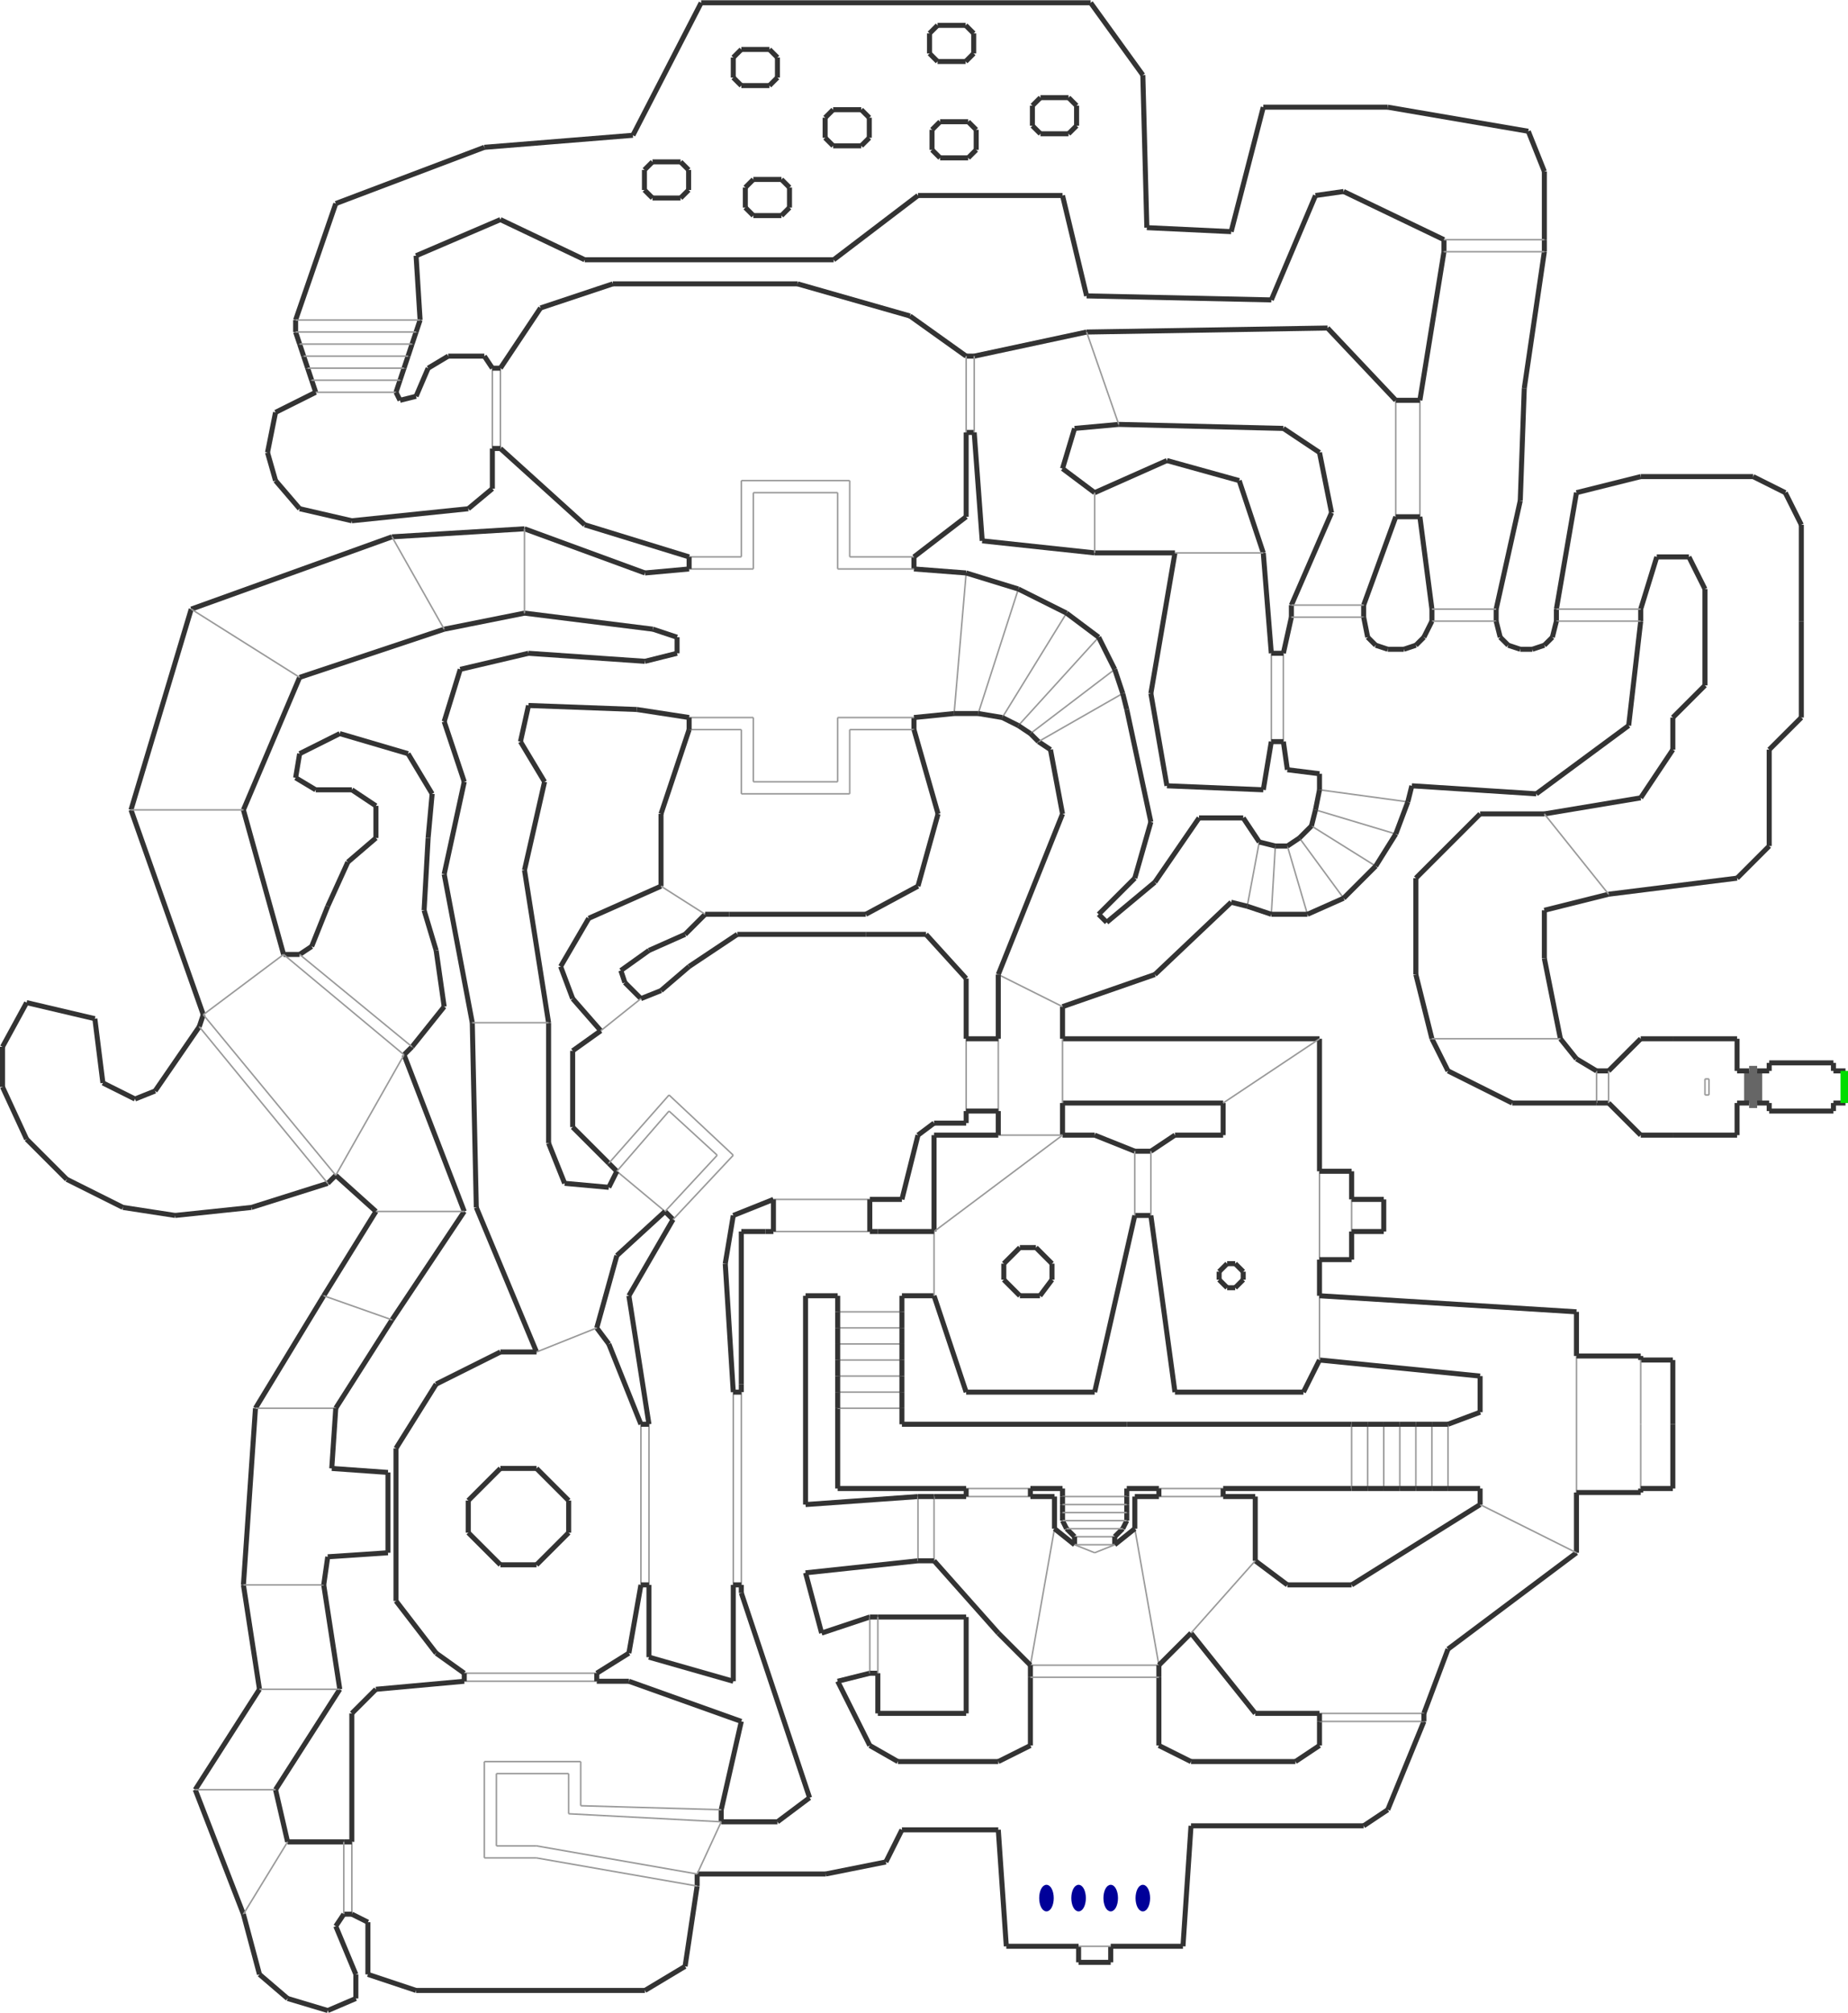 <?xml version="1.0" encoding="utf-8" ?>
<svg baseProfile="tiny" height="1024" version="1.2" viewBox="0 0 3682 4010" width="940" xmlns="http://www.w3.org/2000/svg" xmlns:ev="http://www.w3.org/2001/xml-events" xmlns:xlink="http://www.w3.org/1999/xlink"><defs /><line stroke="#333" stroke-width="10" x1="2373.0" x2="2309.0" y1="3509.0" y2="3477.0" /><line stroke="#333" stroke-width="10" x1="2053.0" x2="1989.0" y1="3477.0" y2="3509.0" /><line stroke="#999" stroke-width="3" x1="2053.0" x2="2309.0" y1="3317.0" y2="3317.0" /><line stroke="#999" stroke-width="3" x1="2309.0" x2="2261.0" y1="3317.0" y2="3045.0" /><line stroke="#999" stroke-width="3" x1="2101.0" x2="2053.0" y1="3045.0" y2="3317.0" /><line stroke="#333" stroke-width="10" x1="2309.0" x2="2309.0" y1="3477.0" y2="3341.0" /><line stroke="#333" stroke-width="10" x1="2053.0" x2="2053.0" y1="3341.0" y2="3477.0" /><line stroke="#333" stroke-width="10" x1="2309.0" x2="2373.0" y1="3317.0" y2="3253.0" /><line stroke="#333" stroke-width="10" x1="1989.0" x2="2053.0" y1="3253.0" y2="3317.0" /><line stroke="#999" stroke-width="3" x1="2437.0" x2="2309.0" y1="2981.0" y2="2981.0" /><line stroke="#999" stroke-width="3" x1="2053.0" x2="1925.0" y1="2981.0" y2="2981.0" /><line stroke="#999" stroke-width="3" x1="2181.0" x2="2141.0" y1="3093.0" y2="3077.0" /><line stroke="#999" stroke-width="3" x1="2221.0" x2="2181.0" y1="3077.0" y2="3093.0" /><line stroke="#333" stroke-width="10" x1="2101.0" x2="2053.0" y1="2981.0" y2="2981.0" /><line stroke="#333" stroke-width="10" x1="2309.0" x2="2261.0" y1="2981.0" y2="2981.0" /><line stroke="#333" stroke-width="10" x1="2245.0" x2="2245.0" y1="2981.0" y2="2965.0" /><line stroke="#333" stroke-width="10" x1="2117.0" x2="2117.0" y1="2965.0" y2="2981.0" /><line stroke="#333" stroke-width="10" x1="2053.0" x2="2117.0" y1="2965.0" y2="2965.0" /><line stroke="#333" stroke-width="10" x1="2245.0" x2="2309.0" y1="2965.0" y2="2965.0" /><line stroke="#999" stroke-width="3" x1="1925.0" x2="2053.0" y1="2965.0" y2="2965.0" /><line stroke="#999" stroke-width="3" x1="2309.0" x2="2437.0" y1="2965.0" y2="2965.0" /><line stroke="#333" stroke-width="10" x1="2309.0" x2="2309.0" y1="2965.0" y2="2981.0" /><line stroke="#333" stroke-width="10" x1="2053.0" x2="2053.0" y1="2981.0" y2="2965.0" /><line stroke="#333" stroke-width="10" x1="1925.0" x2="1925.0" y1="2965.0" y2="2981.0" /><line stroke="#333" stroke-width="10" x1="2437.0" x2="2437.0" y1="2981.0" y2="2965.0" /><line stroke="#333" stroke-width="10" x1="2501.0" x2="2437.0" y1="2981.0" y2="2981.0" /><line stroke="#333" stroke-width="10" x1="2437.0" x2="2693.0" y1="2965.0" y2="2965.0" /><line stroke="#333" stroke-width="10" x1="1925.0" x2="1861.0" y1="2981.0" y2="2981.0" /><line stroke="#333" stroke-width="10" x1="1669.0" x2="1925.0" y1="2965.0" y2="2965.0" /><line stroke="#999" stroke-width="3" x1="1861.0" x2="1861.0" y1="2981.0" y2="3109.0" /><line stroke="#333" stroke-width="10" x1="1861.0" x2="1989.0" y1="3109.0" y2="3253.0" /><line stroke="#333" stroke-width="10" x1="2501.0" x2="2501.0" y1="3109.0" y2="2981.0" /><line stroke="#333" stroke-width="10" x1="1669.0" x2="1669.0" y1="2805.0" y2="2965.0" /><line stroke="#333" stroke-width="10" x1="2693.0" x2="2245.0" y1="2837.0" y2="2837.0" /><line stroke="#333" stroke-width="10" x1="2245.0" x2="1797.0" y1="2837.0" y2="2837.0" /><line stroke="#999" stroke-width="3" x1="2245.0" x2="2117.0" y1="2981.0" y2="2981.0" /><line stroke="#333" stroke-width="10" x1="2101.0" x2="2101.0" y1="3045.0" y2="2981.0" /><line stroke="#333" stroke-width="10" x1="2261.0" x2="2261.0" y1="2981.0" y2="3045.0" /><line stroke="#333" stroke-width="10" x1="2141.0" x2="2101.0" y1="3077.0" y2="3045.0" /><line stroke="#333" stroke-width="10" x1="2261.0" x2="2221.0" y1="3045.0" y2="3077.0" /><line stroke="#333" stroke-width="10" x1="2245.0" x2="2245.0" y1="2997.0" y2="2981.0" /><line stroke="#333" stroke-width="10" x1="2245.0" x2="2245.0" y1="3013.0" y2="2997.0" /><line stroke="#333" stroke-width="10" x1="2245.0" x2="2245.0" y1="3029.0" y2="3013.0" /><line stroke="#333" stroke-width="10" x1="2237.0" x2="2245.0" y1="3045.0" y2="3029.0" /><line stroke="#333" stroke-width="10" x1="2221.0" x2="2237.0" y1="3061.0" y2="3045.0" /><line stroke="#333" stroke-width="10" x1="2117.0" x2="2117.0" y1="2981.0" y2="2997.0" /><line stroke="#333" stroke-width="10" x1="2117.0" x2="2117.0" y1="2997.0" y2="3013.0" /><line stroke="#333" stroke-width="10" x1="2117.0" x2="2117.0" y1="3013.0" y2="3029.0" /><line stroke="#333" stroke-width="10" x1="2117.0" x2="2125.0" y1="3029.0" y2="3045.0" /><line stroke="#333" stroke-width="10" x1="2125.0" x2="2141.0" y1="3045.0" y2="3061.0" /><line stroke="#999" stroke-width="3" x1="2245.0" x2="2117.0" y1="2997.0" y2="2997.0" /><line stroke="#999" stroke-width="3" x1="2245.0" x2="2117.0" y1="3013.0" y2="3013.0" /><line stroke="#999" stroke-width="3" x1="2245.0" x2="2117.0" y1="3029.0" y2="3029.0" /><line stroke="#999" stroke-width="3" x1="2237.0" x2="2125.0" y1="3045.0" y2="3045.0" /><line stroke="#999" stroke-width="3" x1="2221.0" x2="2141.0" y1="3061.0" y2="3061.0" /><line stroke="#333" stroke-width="10" x1="2141.0" x2="2141.0" y1="3061.0" y2="3077.0" /><line stroke="#333" stroke-width="10" x1="2221.0" x2="2221.0" y1="3077.0" y2="3061.0" /><line stroke="#999" stroke-width="3" x1="2221.0" x2="2141.0" y1="3077.0" y2="3077.0" /><line stroke="#333" stroke-width="10" x1="2053.0" x2="2053.0" y1="3317.0" y2="3341.0" /><line stroke="#333" stroke-width="10" x1="2309.0" x2="2309.0" y1="3341.0" y2="3317.0" /><line stroke="#999" stroke-width="3" x1="2053.0" x2="2309.0" y1="3341.0" y2="3341.0" /><line stroke="#333" stroke-width="10" x1="2357.0" x2="2373.0" y1="3877.0" y2="3637.0" /><line stroke="#333" stroke-width="10" x1="2373.0" x2="2717.0" y1="3637.0" y2="3637.0" /><line stroke="#333" stroke-width="10" x1="1989.0" x2="2005.0" y1="3645.0" y2="3877.0" /><line stroke="#333" stroke-width="10" x1="1797.0" x2="1989.0" y1="3645.0" y2="3645.0" /><line stroke="#333" stroke-width="10" x1="2581.0" x2="2373.0" y1="3509.0" y2="3509.0" /><line stroke="#333" stroke-width="10" x1="1989.0" x2="1789.0" y1="3509.0" y2="3509.0" /><line stroke="#333" stroke-width="10" x1="1829.0" x2="1605.0" y1="2981.0" y2="2997.0" /><line stroke="#333" stroke-width="10" x1="1605.0" x2="1829.0" y1="3133.0" y2="3109.0" /><line stroke="#333" stroke-width="10" x1="1789.0" x2="1733.0" y1="3509.0" y2="3477.0" /><line stroke="#333" stroke-width="10" x1="1605.0" x2="1605.0" y1="2997.0" y2="2581.0" /><line stroke="#333" stroke-width="10" x1="1477.0" x2="1613.0" y1="3173.0" y2="3581.0" /><line stroke="#333" stroke-width="10" x1="1733.0" x2="1669.0" y1="3477.0" y2="3349.0" /><line stroke="#333" stroke-width="10" x1="1637.0" x2="1605.0" y1="3253.0" y2="3133.0" /><line stroke="#333" stroke-width="10" x1="1669.0" x2="1733.0" y1="3349.0" y2="3333.0" /><line stroke="#333" stroke-width="10" x1="1749.0" x2="1749.0" y1="3333.0" y2="3413.0" /><line stroke="#333" stroke-width="10" x1="1749.0" x2="1925.0" y1="3413.0" y2="3413.0" /><line stroke="#333" stroke-width="10" x1="1925.0" x2="1925.0" y1="3413.0" y2="3221.0" /><line stroke="#333" stroke-width="10" x1="1925.0" x2="1749.0" y1="3221.0" y2="3221.0" /><line stroke="#333" stroke-width="10" x1="1733.0" x2="1637.0" y1="3221.0" y2="3253.0" /><line stroke="#999" stroke-width="3" x1="1733.0" x2="1733.0" y1="3221.0" y2="3333.0" /><line stroke="#333" stroke-width="10" x1="1477.0" x2="1477.0" y1="2757.0" y2="2773.0" /><line stroke="#999" stroke-width="3" x1="1477.0" x2="1477.0" y1="2773.0" y2="3157.0" /><line stroke="#333" stroke-width="10" x1="1605.0" x2="1669.0" y1="2581.0" y2="2581.0" /><line stroke="#999" stroke-width="3" x1="1669.0" x2="1797.0" y1="2805.0" y2="2805.0" /><line stroke="#999" stroke-width="3" x1="1669.0" x2="1797.0" y1="2773.0" y2="2773.0" /><line stroke="#999" stroke-width="3" x1="1669.0" x2="1797.0" y1="2741.0" y2="2741.0" /><line stroke="#999" stroke-width="3" x1="1669.0" x2="1797.0" y1="2709.0" y2="2709.0" /><line stroke="#999" stroke-width="3" x1="1669.0" x2="1797.0" y1="2677.0" y2="2677.0" /><line stroke="#999" stroke-width="3" x1="1669.0" x2="1797.0" y1="2645.0" y2="2645.0" /><line stroke="#999" stroke-width="3" x1="1669.0" x2="1797.0" y1="2613.0" y2="2613.0" /><line stroke="#333" stroke-width="10" x1="1669.0" x2="1669.0" y1="2581.0" y2="2613.0" /><line stroke="#333" stroke-width="10" x1="1669.0" x2="1669.0" y1="2613.0" y2="2645.0" /><line stroke="#333" stroke-width="10" x1="1669.0" x2="1669.0" y1="2645.0" y2="2677.0" /><line stroke="#333" stroke-width="10" x1="1669.0" x2="1669.0" y1="2677.0" y2="2709.0" /><line stroke="#333" stroke-width="10" x1="1669.0" x2="1669.0" y1="2709.0" y2="2741.0" /><line stroke="#333" stroke-width="10" x1="1669.0" x2="1669.0" y1="2741.0" y2="2773.0" /><line stroke="#333" stroke-width="10" x1="1669.0" x2="1669.0" y1="2773.0" y2="2805.0" /><line stroke="#333" stroke-width="10" x1="1797.0" x2="1797.0" y1="2837.0" y2="2805.0" /><line stroke="#333" stroke-width="10" x1="1797.0" x2="1797.0" y1="2805.0" y2="2773.0" /><line stroke="#333" stroke-width="10" x1="1797.0" x2="1797.0" y1="2773.0" y2="2741.0" /><line stroke="#333" stroke-width="10" x1="1797.0" x2="1797.0" y1="2741.0" y2="2709.0" /><line stroke="#333" stroke-width="10" x1="1797.0" x2="1797.0" y1="2709.0" y2="2677.0" /><line stroke="#333" stroke-width="10" x1="1797.0" x2="1797.0" y1="2677.0" y2="2645.0" /><line stroke="#333" stroke-width="10" x1="1797.0" x2="1797.0" y1="2645.0" y2="2613.0" /><line stroke="#333" stroke-width="10" x1="1797.0" x2="1797.0" y1="2613.0" y2="2581.0" /><line stroke="#333" stroke-width="10" x1="1797.0" x2="1861.0" y1="2581.0" y2="2581.0" /><line stroke="#333" stroke-width="10" x1="1861.0" x2="1925.0" y1="2581.0" y2="2773.0" /><line stroke="#333" stroke-width="10" x1="1925.0" x2="2181.0" y1="2773.0" y2="2773.0" /><line stroke="#333" stroke-width="10" x1="2181.0" x2="2261.0" y1="2773.0" y2="2421.0" /><line stroke="#333" stroke-width="10" x1="2261.0" x2="2293.0" y1="2421.0" y2="2421.0" /><line stroke="#333" stroke-width="10" x1="2293.0" x2="2341.0" y1="2421.0" y2="2773.0" /><line stroke="#333" stroke-width="10" x1="2341.0" x2="2597.0" y1="2773.0" y2="2773.0" /><line stroke="#333" stroke-width="10" x1="2597.0" x2="2629.0" y1="2773.0" y2="2709.0" /><line stroke="#333" stroke-width="10" x1="2629.0" x2="2949.0" y1="2709.0" y2="2741.0" /><line stroke="#333" stroke-width="10" x1="2293.0" x2="2261.0" y1="2293.0" y2="2293.0" /><line stroke="#333" stroke-width="10" x1="2341.0" x2="2293.0" y1="2261.0" y2="2293.0" /><line stroke="#999" stroke-width="3" x1="2629.0" x2="2629.0" y1="2709.0" y2="2581.0" /><line stroke="#333" stroke-width="10" x1="3141.0" x2="2629.0" y1="2613.0" y2="2581.0" /><line stroke="#999" stroke-width="3" x1="2693.0" x2="2693.0" y1="2837.0" y2="2965.0" /><line stroke="#999" stroke-width="3" x1="2725.0" x2="2725.0" y1="2837.0" y2="2965.0" /><line stroke="#999" stroke-width="3" x1="2757.0" x2="2757.0" y1="2837.0" y2="2965.0" /><line stroke="#999" stroke-width="3" x1="2789.0" x2="2789.0" y1="2837.0" y2="2965.0" /><line stroke="#999" stroke-width="3" x1="2821.0" x2="2821.0" y1="2837.0" y2="2965.0" /><line stroke="#999" stroke-width="3" x1="2853.0" x2="2853.0" y1="2837.0" y2="2965.0" /><line stroke="#999" stroke-width="3" x1="2885.0" x2="2885.0" y1="2837.0" y2="2965.0" /><line stroke="#333" stroke-width="10" x1="2693.0" x2="2725.0" y1="2965.0" y2="2965.0" /><line stroke="#333" stroke-width="10" x1="2725.0" x2="2757.0" y1="2965.0" y2="2965.0" /><line stroke="#333" stroke-width="10" x1="2757.0" x2="2789.0" y1="2965.0" y2="2965.0" /><line stroke="#333" stroke-width="10" x1="2789.0" x2="2821.0" y1="2965.0" y2="2965.0" /><line stroke="#333" stroke-width="10" x1="2821.0" x2="2853.0" y1="2965.0" y2="2965.0" /><line stroke="#333" stroke-width="10" x1="2853.0" x2="2885.0" y1="2965.0" y2="2965.0" /><line stroke="#333" stroke-width="10" x1="2885.0" x2="2853.0" y1="2837.0" y2="2837.0" /><line stroke="#333" stroke-width="10" x1="2853.0" x2="2821.0" y1="2837.0" y2="2837.0" /><line stroke="#333" stroke-width="10" x1="2821.0" x2="2789.0" y1="2837.0" y2="2837.0" /><line stroke="#333" stroke-width="10" x1="2789.0" x2="2757.0" y1="2837.0" y2="2837.0" /><line stroke="#333" stroke-width="10" x1="2757.0" x2="2725.0" y1="2837.0" y2="2837.0" /><line stroke="#333" stroke-width="10" x1="2725.0" x2="2693.0" y1="2837.0" y2="2837.0" /><line stroke="#333" stroke-width="10" x1="2949.0" x2="2949.0" y1="2741.0" y2="2813.0" /><line stroke="#333" stroke-width="10" x1="2949.0" x2="2885.0" y1="2813.0" y2="2837.0" /><line stroke="#333" stroke-width="10" x1="2885.0" x2="2949.0" y1="2965.0" y2="2965.0" /><line stroke="#333" stroke-width="10" x1="3141.0" x2="3141.0" y1="3093.0" y2="2973.0" /><line stroke="#333" stroke-width="10" x1="2261.0" x2="2181.0" y1="2293.0" y2="2261.0" /><line stroke="#333" stroke-width="10" x1="1861.0" x2="1861.0" y1="2261.0" y2="2453.0" /><line stroke="#999" stroke-width="3" x1="2261.0" x2="2261.0" y1="2421.0" y2="2293.0" /><line stroke="#999" stroke-width="3" x1="2293.0" x2="2293.0" y1="2293.0" y2="2421.0" /><line stroke="#999" stroke-width="3" x1="1861.0" x2="1861.0" y1="2453.0" y2="2581.0" /><line stroke="#333" stroke-width="10" x1="2629.0" x2="2629.0" y1="2581.0" y2="2509.0" /><line stroke="#333" stroke-width="10" x1="2629.0" x2="2629.0" y1="2333.0" y2="2069.0" /><line stroke="#999" stroke-width="3" x1="2629.0" x2="2629.0" y1="2509.0" y2="2333.0" /><line stroke="#333" stroke-width="10" x1="2629.0" x2="2693.0" y1="2509.0" y2="2509.0" /><line stroke="#333" stroke-width="10" x1="2693.0" x2="2629.0" y1="2333.0" y2="2333.0" /><line stroke="#333" stroke-width="10" x1="2693.0" x2="2693.0" y1="2509.0" y2="2453.0" /><line stroke="#333" stroke-width="10" x1="2693.0" x2="2693.0" y1="2389.0" y2="2333.0" /><line stroke="#999" stroke-width="3" x1="2693.0" x2="2693.0" y1="2453.0" y2="2389.0" /><line stroke="#333" stroke-width="10" x1="2693.0" x2="2757.0" y1="2453.0" y2="2453.0" /><line stroke="#333" stroke-width="10" x1="2757.0" x2="2757.0" y1="2453.0" y2="2389.0" /><line stroke="#333" stroke-width="10" x1="2757.0" x2="2693.0" y1="2389.0" y2="2389.0" /><line stroke="#999" stroke-width="3" x1="1829.0" x2="1829.0" y1="2981.0" y2="3109.0" /><line stroke="#333" stroke-width="10" x1="1861.0" x2="1829.0" y1="2981.0" y2="2981.0" /><line stroke="#333" stroke-width="10" x1="1829.0" x2="1861.0" y1="3109.0" y2="3109.0" /><line stroke="#333" stroke-width="10" x1="1733.0" x2="1749.0" y1="3333.0" y2="3333.0" /><line stroke="#333" stroke-width="10" x1="1749.0" x2="1733.0" y1="3221.0" y2="3221.0" /><line stroke="#999" stroke-width="3" x1="1749.0" x2="1749.0" y1="3221.0" y2="3333.0" /><line stroke="#333" stroke-width="10" x1="2373.0" x2="2501.0" y1="3253.0" y2="3413.0" /><line stroke="#333" stroke-width="10" x1="2501.0" x2="2629.0" y1="3413.0" y2="3413.0" /><line stroke="#333" stroke-width="10" x1="2629.0" x2="2629.0" y1="3429.0" y2="3477.0" /><line stroke="#333" stroke-width="10" x1="2629.0" x2="2581.0" y1="3477.0" y2="3509.0" /><line stroke="#333" stroke-width="10" x1="2717.0" x2="2765.0" y1="3637.0" y2="3605.0" /><line stroke="#333" stroke-width="10" x1="2765.0" x2="2837.0" y1="3605.0" y2="3429.0" /><line stroke="#333" stroke-width="10" x1="2837.0" x2="2885.0" y1="3413.0" y2="3285.0" /><line stroke="#333" stroke-width="10" x1="2565.0" x2="2501.0" y1="3157.0" y2="3109.0" /><line stroke="#999" stroke-width="3" x1="2501.0" x2="2373.0" y1="3109.0" y2="3253.0" /><line stroke="#333" stroke-width="10" x1="2693.0" x2="2565.0" y1="3157.0" y2="3157.0" /><line stroke="#333" stroke-width="10" x1="2949.0" x2="2693.0" y1="2997.0" y2="3157.0" /><line stroke="#333" stroke-width="10" x1="2885.0" x2="3141.0" y1="3285.0" y2="3093.0" /><line stroke="#999" stroke-width="3" x1="3141.0" x2="2949.0" y1="3093.0" y2="2997.0" /><line stroke="#999" stroke-width="3" x1="2629.0" x2="2837.0" y1="3413.0" y2="3413.0" /><line stroke="#333" stroke-width="10" x1="2949.0" x2="2949.0" y1="2965.0" y2="2997.0" /><line stroke="#999" stroke-width="3" x1="2629.0" x2="2837.0" y1="3429.0" y2="3429.0" /><line stroke="#333" stroke-width="10" x1="2837.0" x2="2837.0" y1="3429.0" y2="3413.0" /><line stroke="#333" stroke-width="10" x1="2629.0" x2="2629.0" y1="3413.0" y2="3429.0" /><line stroke="#333" stroke-width="10" x1="3141.0" x2="3141.0" y1="2701.0" y2="2613.0" /><line stroke="#999" stroke-width="3" x1="3141.0" x2="3141.0" y1="2701.0" y2="2973.0" /><line stroke="#333" stroke-width="10" x1="3141.0" x2="3269.0" y1="2973.0" y2="2973.0" /><line stroke="#333" stroke-width="10" x1="3269.0" x2="3141.0" y1="2701.0" y2="2701.0" /><line stroke="#333" stroke-width="10" x1="3269.0" x2="3269.0" y1="2973.0" y2="2965.0" /><line stroke="#333" stroke-width="10" x1="3269.0" x2="3269.0" y1="2709.0" y2="2701.0" /><line stroke="#999" stroke-width="3" x1="3269.0" x2="3269.0" y1="2965.0" y2="2837.0" /><line stroke="#333" stroke-width="10" x1="3269.0" x2="3333.0" y1="2965.0" y2="2965.0" /><line stroke="#333" stroke-width="10" x1="3333.0" x2="3333.0" y1="2965.0" y2="2837.0" /><line stroke="#333" stroke-width="10" x1="3333.0" x2="3269.0" y1="2709.0" y2="2709.0" /><line stroke="#333" stroke-width="10" x1="3333.0" x2="3333.0" y1="2837.0" y2="2709.0" /><line stroke="#999" stroke-width="3" x1="3269.0" x2="3269.0" y1="2837.0" y2="2709.0" /><line stroke="#333" stroke-width="10" x1="2181.0" x2="2117.0" y1="2261.0" y2="2261.0" /><line stroke="#333" stroke-width="10" x1="1989.0" x2="1861.0" y1="2261.0" y2="2261.0" /><line stroke="#333" stroke-width="10" x1="2437.0" x2="2341.0" y1="2261.0" y2="2261.0" /><line stroke="#333" stroke-width="10" x1="2437.0" x2="2437.0" y1="2197.0" y2="2261.0" /><line stroke="#333" stroke-width="10" x1="2117.0" x2="2437.0" y1="2197.0" y2="2197.0" /><line stroke="#333" stroke-width="10" x1="2117.0" x2="2117.0" y1="2261.0" y2="2197.0" /><line stroke="#333" stroke-width="10" x1="2629.0" x2="2117.0" y1="2069.0" y2="2069.0" /><line stroke="#999" stroke-width="3" x1="2117.0" x2="1989.0" y1="2261.0" y2="2261.0" /><line stroke="#999" stroke-width="3" x1="2629.0" x2="2437.0" y1="2069.0" y2="2197.0" /><line stroke="#333" stroke-width="10" x1="2117.0" x2="2117.0" y1="2069.0" y2="2005.0" /><line stroke="#333" stroke-width="10" x1="2117.0" x2="2301.0" y1="2005.0" y2="1941.0" /><line stroke="#333" stroke-width="10" x1="2117.0" x2="1989.0" y1="1621.0" y2="1941.0" /><line stroke="#999" stroke-width="3" x1="2485.0" x2="2509.0" y1="1805.0" y2="1677.0" /><line stroke="#999" stroke-width="3" x1="2533.0" x2="2541.0" y1="1821.0" y2="1685.0" /><line stroke="#999" stroke-width="3" x1="2605.0" x2="2565.0" y1="1821.0" y2="1685.0" /><line stroke="#999" stroke-width="3" x1="2677.0" x2="2589.0" y1="1789.0" y2="1669.0" /><line stroke="#999" stroke-width="3" x1="2741.0" x2="2613.0" y1="1725.0" y2="1645.0" /><line stroke="#999" stroke-width="3" x1="2781.0" x2="2621.0" y1="1661.0" y2="1613.0" /><line stroke="#999" stroke-width="3" x1="2805.0" x2="2629.0" y1="1597.0" y2="1573.0" /><line stroke="#333" stroke-width="10" x1="2629.0" x2="2621.0" y1="1573.0" y2="1613.0" /><line stroke="#333" stroke-width="10" x1="2621.0" x2="2613.0" y1="1613.0" y2="1645.0" /><line stroke="#333" stroke-width="10" x1="2613.0" x2="2589.0" y1="1645.0" y2="1669.0" /><line stroke="#333" stroke-width="10" x1="2589.0" x2="2565.0" y1="1669.0" y2="1685.0" /><line stroke="#333" stroke-width="10" x1="2565.0" x2="2541.0" y1="1685.0" y2="1685.0" /><line stroke="#333" stroke-width="10" x1="2541.0" x2="2509.0" y1="1685.0" y2="1677.0" /><line stroke="#333" stroke-width="10" x1="2509.0" x2="2477.0" y1="1677.0" y2="1629.0" /><line stroke="#333" stroke-width="10" x1="2477.0" x2="2389.0" y1="1629.0" y2="1629.0" /><line stroke="#333" stroke-width="10" x1="2453.0" x2="2485.0" y1="1797.0" y2="1805.0" /><line stroke="#333" stroke-width="10" x1="2301.0" x2="2453.0" y1="1941.0" y2="1797.0" /><line stroke="#333" stroke-width="10" x1="2485.0" x2="2533.0" y1="1805.0" y2="1821.0" /><line stroke="#333" stroke-width="10" x1="2533.0" x2="2605.0" y1="1821.0" y2="1821.0" /><line stroke="#333" stroke-width="10" x1="2605.0" x2="2677.0" y1="1821.0" y2="1789.0" /><line stroke="#333" stroke-width="10" x1="2677.0" x2="2741.0" y1="1789.0" y2="1725.0" /><line stroke="#333" stroke-width="10" x1="2741.0" x2="2781.0" y1="1725.0" y2="1661.0" /><line stroke="#333" stroke-width="10" x1="2781.0" x2="2805.0" y1="1661.0" y2="1597.0" /><line stroke="#333" stroke-width="10" x1="2805.0" x2="2813.0" y1="1597.0" y2="1565.0" /><line stroke="#333" stroke-width="10" x1="2813.0" x2="3061.0" y1="1565.0" y2="1581.0" /><line stroke="#333" stroke-width="10" x1="2629.0" x2="2629.0" y1="1541.0" y2="1573.0" /><line stroke="#333" stroke-width="10" x1="2565.0" x2="2629.0" y1="1533.0" y2="1541.0" /><line stroke="#333" stroke-width="10" x1="2573.0" x2="2557.0" y1="1229.0" y2="1301.0" /><line stroke="#333" stroke-width="10" x1="3061.0" x2="3245.0" y1="1581.0" y2="1445.0" /><line stroke="#333" stroke-width="10" x1="2653.0" x2="2573.0" y1="1021.0" y2="1205.0" /><line stroke="#333" stroke-width="10" x1="2573.0" x2="2573.0" y1="1205.0" y2="1229.0" /><line stroke="#333" stroke-width="10" x1="2717.0" x2="2717.0" y1="1229.0" y2="1205.0" /><line stroke="#333" stroke-width="10" x1="2717.0" x2="2781.0" y1="1205.0" y2="1029.0" /><line stroke="#333" stroke-width="10" x1="2853.0" x2="2853.0" y1="1213.0" y2="1237.0" /><line stroke="#333" stroke-width="10" x1="2829.0" x2="2853.0" y1="1029.0" y2="1213.0" /><line stroke="#333" stroke-width="10" x1="2981.0" x2="2981.0" y1="1237.0" y2="1213.0" /><line stroke="#333" stroke-width="10" x1="2981.0" x2="3029.0" y1="1213.0" y2="997.0" /><line stroke="#333" stroke-width="10" x1="3245.0" x2="3269.0" y1="1445.0" y2="1237.0" /><line stroke="#333" stroke-width="10" x1="3269.0" x2="3269.0" y1="1237.0" y2="1213.0" /><line stroke="#333" stroke-width="10" x1="3101.0" x2="3101.0" y1="1213.0" y2="1237.0" /><line stroke="#333" stroke-width="10" x1="3141.0" x2="3101.0" y1="981.0" y2="1213.0" /><line stroke="#333" stroke-width="10" x1="3269.0" x2="3301.0" y1="1213.0" y2="1109.0" /><line stroke="#999" stroke-width="3" x1="3269.0" x2="3101.0" y1="1237.0" y2="1237.0" /><line stroke="#999" stroke-width="3" x1="3269.0" x2="3101.0" y1="1213.0" y2="1213.0" /><line stroke="#999" stroke-width="3" x1="2981.0" x2="2853.0" y1="1237.0" y2="1237.0" /><line stroke="#999" stroke-width="3" x1="2981.0" x2="2853.0" y1="1213.0" y2="1213.0" /><line stroke="#999" stroke-width="3" x1="2717.0" x2="2573.0" y1="1229.0" y2="1229.0" /><line stroke="#999" stroke-width="3" x1="2717.0" x2="2573.0" y1="1205.0" y2="1205.0" /><line stroke="#333" stroke-width="10" x1="2853.0" x2="2837.0" y1="1237.0" y2="1269.0" /><line stroke="#333" stroke-width="10" x1="2837.0" x2="2821.0" y1="1269.0" y2="1285.0" /><line stroke="#333" stroke-width="10" x1="2821.0" x2="2797.0" y1="1285.0" y2="1293.0" /><line stroke="#333" stroke-width="10" x1="2797.0" x2="2765.0" y1="1293.0" y2="1293.0" /><line stroke="#333" stroke-width="10" x1="2765.0" x2="2741.0" y1="1293.0" y2="1285.0" /><line stroke="#333" stroke-width="10" x1="2741.0" x2="2725.0" y1="1285.0" y2="1269.0" /><line stroke="#333" stroke-width="10" x1="2725.0" x2="2717.0" y1="1269.0" y2="1229.0" /><line stroke="#333" stroke-width="10" x1="3101.0" x2="3093.0" y1="1237.0" y2="1269.0" /><line stroke="#333" stroke-width="10" x1="3093.0" x2="3077.0" y1="1269.0" y2="1285.0" /><line stroke="#333" stroke-width="10" x1="3077.0" x2="3053.0" y1="1285.0" y2="1293.0" /><line stroke="#333" stroke-width="10" x1="3053.0" x2="3029.0" y1="1293.0" y2="1293.0" /><line stroke="#333" stroke-width="10" x1="3029.0" x2="3005.0" y1="1293.0" y2="1285.0" /><line stroke="#333" stroke-width="10" x1="2989.0" x2="2981.0" y1="1269.0" y2="1237.0" /><line stroke="#333" stroke-width="10" x1="3005.0" x2="2989.0" y1="1285.0" y2="1269.0" /><line stroke="#333" stroke-width="10" x1="2293.0" x2="2245.0" y1="1637.0" y2="1413.0" /><line stroke="#333" stroke-width="10" x1="2093.0" x2="2117.0" y1="1493.0" y2="1621.0" /><line stroke="#333" stroke-width="10" x1="2069.0" x2="2093.0" y1="1477.0" y2="1493.0" /><line stroke="#999" stroke-width="3" x1="2237.0" x2="2069.0" y1="1381.0" y2="1477.0" /><line stroke="#333" stroke-width="10" x1="2245.0" x2="2237.0" y1="1413.0" y2="1381.0" /><line stroke="#999" stroke-width="3" x1="2221.0" x2="2053.0" y1="1333.0" y2="1461.0" /><line stroke="#999" stroke-width="3" x1="2189.0" x2="2029.0" y1="1269.0" y2="1445.0" /><line stroke="#999" stroke-width="3" x1="2125.0" x2="1997.0" y1="1221.0" y2="1429.0" /><line stroke="#999" stroke-width="3" x1="2029.0" x2="1949.0" y1="1173.0" y2="1421.0" /><line stroke="#999" stroke-width="3" x1="1925.0" x2="1901.0" y1="1141.0" y2="1421.0" /><line stroke="#333" stroke-width="10" x1="2237.0" x2="2221.0" y1="1381.0" y2="1333.0" /><line stroke="#333" stroke-width="10" x1="2221.0" x2="2189.0" y1="1333.0" y2="1269.0" /><line stroke="#333" stroke-width="10" x1="2189.0" x2="2125.0" y1="1269.0" y2="1221.0" /><line stroke="#333" stroke-width="10" x1="2125.0" x2="2029.0" y1="1221.0" y2="1173.0" /><line stroke="#333" stroke-width="10" x1="2029.0" x2="1925.0" y1="1173.0" y2="1141.0" /><line stroke="#333" stroke-width="10" x1="1901.0" x2="1949.0" y1="1421.0" y2="1421.0" /><line stroke="#333" stroke-width="10" x1="1949.0" x2="1997.0" y1="1421.0" y2="1429.0" /><line stroke="#333" stroke-width="10" x1="1997.0" x2="2029.0" y1="1429.0" y2="1445.0" /><line stroke="#333" stroke-width="10" x1="2029.0" x2="2053.0" y1="1445.0" y2="1461.0" /><line stroke="#333" stroke-width="10" x1="2053.0" x2="2069.0" y1="1461.0" y2="1477.0" /><line stroke="#333" stroke-width="10" x1="1821.0" x2="1901.0" y1="1429.0" y2="1421.0" /><line stroke="#333" stroke-width="10" x1="1925.0" x2="1821.0" y1="1141.0" y2="1133.0" /><line stroke="#333" stroke-width="10" x1="1821.0" x2="1821.0" y1="1133.0" y2="1109.0" /><line stroke="#333" stroke-width="10" x1="1821.0" x2="1821.0" y1="1453.0" y2="1429.0" /><line stroke="#999" stroke-width="3" x1="1669.0" x2="1821.0" y1="1429.0" y2="1429.0" /><line stroke="#999" stroke-width="3" x1="1669.0" x2="1669.0" y1="1557.0" y2="1429.0" /><line stroke="#999" stroke-width="3" x1="1821.0" x2="1693.0" y1="1453.0" y2="1453.0" /><line stroke="#999" stroke-width="3" x1="1693.0" x2="1693.0" y1="1453.0" y2="1581.0" /><line stroke="#999" stroke-width="3" x1="1693.0" x2="1477.0" y1="1581.0" y2="1581.0" /><line stroke="#999" stroke-width="3" x1="1477.0" x2="1477.0" y1="1581.0" y2="1453.0" /><line stroke="#999" stroke-width="3" x1="1501.0" x2="1669.0" y1="1557.0" y2="1557.0" /><line stroke="#999" stroke-width="3" x1="1501.0" x2="1501.0" y1="1429.0" y2="1557.0" /><line stroke="#999" stroke-width="3" x1="1477.0" x2="1373.0" y1="1453.0" y2="1453.0" /><line stroke="#999" stroke-width="3" x1="1373.0" x2="1501.0" y1="1429.0" y2="1429.0" /><line stroke="#999" stroke-width="3" x1="1693.0" x2="1821.0" y1="1109.0" y2="1109.0" /><line stroke="#999" stroke-width="3" x1="1821.0" x2="1669.0" y1="1133.0" y2="1133.0" /><line stroke="#999" stroke-width="3" x1="1669.0" x2="1669.0" y1="1133.0" y2="981.0" /><line stroke="#999" stroke-width="3" x1="1693.0" x2="1693.0" y1="957.0" y2="1109.0" /><line stroke="#999" stroke-width="3" x1="1669.0" x2="1501.0" y1="981.0" y2="981.0" /><line stroke="#999" stroke-width="3" x1="1501.0" x2="1501.0" y1="981.0" y2="1133.0" /><line stroke="#999" stroke-width="3" x1="1501.0" x2="1373.0" y1="1133.0" y2="1133.0" /><line stroke="#999" stroke-width="3" x1="1373.0" x2="1477.0" y1="1109.0" y2="1109.0" /><line stroke="#999" stroke-width="3" x1="1477.0" x2="1477.0" y1="1109.0" y2="957.0" /><line stroke="#999" stroke-width="3" x1="1477.0" x2="1693.0" y1="957.0" y2="957.0" /><line stroke="#333" stroke-width="10" x1="1821.0" x2="1925.0" y1="1109.0" y2="1029.0" /><line stroke="#333" stroke-width="10" x1="1925.0" x2="1925.0" y1="1029.0" y2="861.0" /><line stroke="#333" stroke-width="10" x1="1925.0" x2="1813.0" y1="709.0" y2="629.0" /><line stroke="#333" stroke-width="10" x1="1813.0" x2="1589.0" y1="629.0" y2="565.0" /><line stroke="#333" stroke-width="10" x1="997.0" x2="1165.0" y1="893.0" y2="1045.0" /><line stroke="#333" stroke-width="10" x1="1165.0" x2="1373.0" y1="1045.0" y2="1109.0" /><line stroke="#333" stroke-width="10" x1="1373.0" x2="1373.0" y1="1109.0" y2="1133.0" /><line stroke="#333" stroke-width="10" x1="1373.0" x2="1285.0" y1="1133.0" y2="1141.0" /><line stroke="#333" stroke-width="10" x1="1373.0" x2="1373.0" y1="1429.0" y2="1453.0" /><line stroke="#333" stroke-width="10" x1="1373.0" x2="1317.0" y1="1453.0" y2="1621.0" /><line stroke="#333" stroke-width="10" x1="1317.0" x2="1317.0" y1="1621.0" y2="1765.0" /><line stroke="#333" stroke-width="10" x1="1725.0" x2="1829.0" y1="1821.0" y2="1765.0" /><line stroke="#333" stroke-width="10" x1="1829.0" x2="1869.0" y1="1765.0" y2="1621.0" /><line stroke="#333" stroke-width="10" x1="1869.0" x2="1821.0" y1="1621.0" y2="1453.0" /><line stroke="#333" stroke-width="10" x1="1269.0" x2="1373.0" y1="1413.0" y2="1429.0" /><line stroke="#333" stroke-width="10" x1="1285.0" x2="1053.0" y1="1317.0" y2="1301.0" /><line stroke="#333" stroke-width="10" x1="1045.0" x2="1301.0" y1="1221.0" y2="1253.0" /><line stroke="#333" stroke-width="10" x1="1301.0" x2="1349.0" y1="1253.0" y2="1269.0" /><line stroke="#333" stroke-width="10" x1="1349.0" x2="1349.0" y1="1269.0" y2="1301.0" /><line stroke="#333" stroke-width="10" x1="1349.0" x2="1285.0" y1="1301.0" y2="1317.0" /><line stroke="#333" stroke-width="10" x1="1053.0" x2="1269.0" y1="1405.0" y2="1413.0" /><line stroke="#333" stroke-width="10" x1="1285.0" x2="1045.0" y1="1141.0" y2="1053.0" /><line stroke="#999" stroke-width="3" x1="1989.0" x2="2117.0" y1="1941.0" y2="2005.0" /><line stroke="#333" stroke-width="10" x1="2389.0" x2="2301.0" y1="1629.0" y2="1757.0" /><line stroke="#333" stroke-width="10" x1="2301.0" x2="2205.0" y1="1757.0" y2="1837.0" /><line stroke="#333" stroke-width="10" x1="2205.0" x2="2189.0" y1="1837.0" y2="1821.0" /><line stroke="#333" stroke-width="10" x1="2189.0" x2="2261.0" y1="1821.0" y2="1749.0" /><line stroke="#333" stroke-width="10" x1="2261.0" x2="2293.0" y1="1749.0" y2="1637.0" /><line stroke="#333" stroke-width="10" x1="1317.0" x2="1173.0" y1="1765.0" y2="1829.0" /><line stroke="#333" stroke-width="10" x1="1173.0" x2="1117.0" y1="1829.0" y2="1925.0" /><line stroke="#333" stroke-width="10" x1="1117.0" x2="1141.0" y1="1925.0" y2="1989.0" /><line stroke="#333" stroke-width="10" x1="1317.0" x2="1277.0" y1="1973.0" y2="1989.0" /><line stroke="#333" stroke-width="10" x1="1277.0" x2="1245.0" y1="1989.0" y2="1957.0" /><line stroke="#333" stroke-width="10" x1="1237.0" x2="1293.0" y1="1933.0" y2="1893.0" /><line stroke="#333" stroke-width="10" x1="1293.0" x2="1365.0" y1="1893.0" y2="1861.0" /><line stroke="#333" stroke-width="10" x1="1365.0" x2="1405.0" y1="1861.0" y2="1821.0" /><line stroke="#333" stroke-width="10" x1="1925.0" x2="1925.0" y1="2069.0" y2="1949.0" /><line stroke="#333" stroke-width="10" x1="1925.0" x2="1845.0" y1="1949.0" y2="1861.0" /><line stroke="#333" stroke-width="10" x1="1845.0" x2="1725.0" y1="1861.0" y2="1861.0" /><line stroke="#333" stroke-width="10" x1="1469.0" x2="1373.0" y1="1861.0" y2="1925.0" /><line stroke="#333" stroke-width="10" x1="1373.0" x2="1317.0" y1="1925.0" y2="1973.0" /><line stroke="#333" stroke-width="10" x1="1197.0" x2="1141.0" y1="2053.0" y2="2093.0" /><line stroke="#333" stroke-width="10" x1="1141.0" x2="1141.0" y1="2093.0" y2="2245.0" /><line stroke="#333" stroke-width="10" x1="1213.0" x2="1229.0" y1="2317.0" y2="2333.0" /><line stroke="#999" stroke-width="3" x1="1229.0" x2="1325.0" y1="2333.0" y2="2413.0" /><line stroke="#333" stroke-width="10" x1="1325.0" x2="1341.0" y1="2413.0" y2="2429.0" /><line stroke="#333" stroke-width="10" x1="1461.0" x2="1541.0" y1="2421.0" y2="2389.0" /><line stroke="#999" stroke-width="3" x1="1541.0" x2="1733.0" y1="2389.0" y2="2389.0" /><line stroke="#333" stroke-width="10" x1="1829.0" x2="1861.0" y1="2261.0" y2="2237.0" /><line stroke="#333" stroke-width="10" x1="1925.0" x2="1925.0" y1="2237.0" y2="2213.0" /><line stroke="#999" stroke-width="3" x1="1925.0" x2="1925.0" y1="2213.0" y2="2069.0" /><line stroke="#333" stroke-width="10" x1="1989.0" x2="1989.0" y1="1941.0" y2="2069.0" /><line stroke="#999" stroke-width="3" x1="1989.0" x2="1989.0" y1="2069.0" y2="2213.0" /><line stroke="#333" stroke-width="10" x1="1989.0" x2="1925.0" y1="2069.0" y2="2069.0" /><line stroke="#999" stroke-width="3" x1="1317.0" x2="1405.0" y1="1765.0" y2="1821.0" /><line stroke="#333" stroke-width="10" x1="1925.0" x2="1989.0" y1="2213.0" y2="2213.0" /><line stroke="#333" stroke-width="10" x1="1989.0" x2="1989.0" y1="2213.0" y2="2261.0" /><line stroke="#999" stroke-width="3" x1="2117.0" x2="2117.0" y1="2197.0" y2="2069.0" /><line stroke="#999" stroke-width="3" x1="1861.0" x2="2117.0" y1="2453.0" y2="2261.0" /><line stroke="#333" stroke-width="10" x1="1861.0" x2="1925.0" y1="2237.0" y2="2237.0" /><line stroke="#333" stroke-width="10" x1="1733.0" x2="1797.0" y1="2389.0" y2="2389.0" /><line stroke="#333" stroke-width="10" x1="1797.0" x2="1829.0" y1="2389.0" y2="2261.0" /><line stroke="#333" stroke-width="10" x1="1861.0" x2="1749.0" y1="2453.0" y2="2453.0" /><line stroke="#333" stroke-width="10" x1="1541.0" x2="1525.0" y1="2453.0" y2="2453.0" /><line stroke="#999" stroke-width="3" x1="1733.0" x2="1541.0" y1="2453.0" y2="2453.0" /><line stroke="#333" stroke-width="10" x1="1733.0" x2="1733.0" y1="2453.0" y2="2389.0" /><line stroke="#333" stroke-width="10" x1="1541.0" x2="1541.0" y1="2389.0" y2="2453.0" /><line stroke="#333" stroke-width="10" x1="1749.0" x2="1733.0" y1="2453.0" y2="2453.0" /><line stroke="#333" stroke-width="10" x1="1525.0" x2="1477.0" y1="2453.0" y2="2453.0" /><line stroke="#333" stroke-width="10" x1="1245.0" x2="1237.0" y1="1957.0" y2="1933.0" /><line stroke="#333" stroke-width="10" x1="1141.0" x2="1197.0" y1="1989.0" y2="2053.0" /><line stroke="#333" stroke-width="10" x1="1053.0" x2="917.0" y1="1301.0" y2="1333.0" /><line stroke="#333" stroke-width="10" x1="917.0" x2="885.0" y1="1333.0" y2="1437.0" /><line stroke="#333" stroke-width="10" x1="885.0" x2="925.0" y1="1437.0" y2="1557.0" /><line stroke="#333" stroke-width="10" x1="925.0" x2="885.0" y1="1557.0" y2="1741.0" /><line stroke="#333" stroke-width="10" x1="885.0" x2="941.0" y1="1741.0" y2="2037.0" /><line stroke="#333" stroke-width="10" x1="941.0" x2="949.0" y1="2037.0" y2="2405.0" /><line stroke="#333" stroke-width="10" x1="949.0" x2="1069.0" y1="2405.0" y2="2693.0" /><line stroke="#333" stroke-width="10" x1="1069.0" x2="997.0" y1="2693.0" y2="2693.0" /><line stroke="#333" stroke-width="10" x1="997.0" x2="869.0" y1="2693.0" y2="2757.0" /><line stroke="#333" stroke-width="10" x1="869.0" x2="789.0" y1="2757.0" y2="2885.0" /><line stroke="#333" stroke-width="10" x1="789.0" x2="869.0" y1="3189.0" y2="3293.0" /><line stroke="#333" stroke-width="10" x1="869.0" x2="925.0" y1="3293.0" y2="3333.0" /><line stroke="#999" stroke-width="3" x1="925.0" x2="1189.0" y1="3333.0" y2="3333.0" /><line stroke="#333" stroke-width="10" x1="1189.0" x2="1253.0" y1="3333.0" y2="3293.0" /><line stroke="#333" stroke-width="10" x1="1253.0" x2="1277.0" y1="3293.0" y2="3157.0" /><line stroke="#999" stroke-width="3" x1="1277.0" x2="1277.0" y1="3157.0" y2="2837.0" /><line stroke="#333" stroke-width="10" x1="1277.0" x2="1213.0" y1="2837.0" y2="2677.0" /><line stroke="#333" stroke-width="10" x1="1213.0" x2="1189.0" y1="2677.0" y2="2645.0" /><line stroke="#333" stroke-width="10" x1="1189.0" x2="1229.0" y1="2645.0" y2="2501.0" /><line stroke="#333" stroke-width="10" x1="1229.0" x2="1325.0" y1="2501.0" y2="2413.0" /><line stroke="#333" stroke-width="10" x1="1213.0" x2="1125.0" y1="2365.0" y2="2357.0" /><line stroke="#333" stroke-width="10" x1="1125.0" x2="1093.0" y1="2357.0" y2="2277.0" /><line stroke="#333" stroke-width="10" x1="1093.0" x2="1093.0" y1="2277.0" y2="2037.0" /><line stroke="#333" stroke-width="10" x1="1093.0" x2="1045.0" y1="2037.0" y2="1733.0" /><line stroke="#333" stroke-width="10" x1="1045.0" x2="1085.0" y1="1733.0" y2="1557.0" /><line stroke="#333" stroke-width="10" x1="1085.0" x2="1037.0" y1="1557.0" y2="1477.0" /><line stroke="#333" stroke-width="10" x1="1037.0" x2="1053.0" y1="1477.0" y2="1405.0" /><line stroke="#333" stroke-width="10" x1="1229.0" x2="1213.0" y1="2333.0" y2="2365.0" /><line stroke="#999" stroke-width="3" x1="941.0" x2="1093.0" y1="2037.0" y2="2037.0" /><line stroke="#999" stroke-width="3" x1="1189.0" x2="1069.0" y1="2645.0" y2="2693.0" /><line stroke="#999" stroke-width="3" x1="1325.0" x2="1429.0" y1="2413.0" y2="2301.0" /><line stroke="#999" stroke-width="3" x1="1429.0" x2="1333.0" y1="2301.0" y2="2213.0" /><line stroke="#999" stroke-width="3" x1="1333.0" x2="1229.0" y1="2213.0" y2="2333.0" /><line stroke="#333" stroke-width="10" x1="1141.0" x2="1213.0" y1="2245.0" y2="2317.0" /><line stroke="#333" stroke-width="10" x1="1341.0" x2="1253.0" y1="2429.0" y2="2581.0" /><line stroke="#999" stroke-width="3" x1="1461.0" x2="1341.0" y1="2301.0" y2="2429.0" /><line stroke="#999" stroke-width="3" x1="1333.0" x2="1461.0" y1="2181.0" y2="2301.0" /><line stroke="#999" stroke-width="3" x1="1213.0" x2="1333.0" y1="2317.0" y2="2181.0" /><line stroke="#999" stroke-width="3" x1="1461.0" x2="1461.0" y1="3157.0" y2="2773.0" /><line stroke="#999" stroke-width="3" x1="1293.0" x2="1293.0" y1="2837.0" y2="3157.0" /><line stroke="#333" stroke-width="10" x1="1293.0" x2="1293.0" y1="3157.0" y2="3301.0" /><line stroke="#333" stroke-width="10" x1="1461.0" x2="1477.0" y1="3157.0" y2="3157.0" /><line stroke="#333" stroke-width="10" x1="1277.0" x2="1293.0" y1="3157.0" y2="3157.0" /><line stroke="#333" stroke-width="10" x1="1477.0" x2="1461.0" y1="2773.0" y2="2773.0" /><line stroke="#333" stroke-width="10" x1="1293.0" x2="1277.0" y1="2837.0" y2="2837.0" /><line stroke="#333" stroke-width="10" x1="1253.0" x2="1293.0" y1="2581.0" y2="2837.0" /><line stroke="#333" stroke-width="10" x1="1461.0" x2="1445.0" y1="2773.0" y2="2517.0" /><line stroke="#333" stroke-width="10" x1="1445.0" x2="1461.0" y1="2517.0" y2="2421.0" /><line stroke="#333" stroke-width="10" x1="1253.0" x2="1189.0" y1="3349.0" y2="3349.0" /><line stroke="#999" stroke-width="3" x1="1189.0" x2="925.0" y1="3349.0" y2="3349.0" /><line stroke="#333" stroke-width="10" x1="925.0" x2="925.0" y1="3333.0" y2="3349.0" /><line stroke="#333" stroke-width="10" x1="1189.0" x2="1189.0" y1="3349.0" y2="3333.0" /><line stroke="#333" stroke-width="10" x1="925.0" x2="749.0" y1="3349.0" y2="3365.0" /><line stroke="#333" stroke-width="10" x1="749.0" x2="701.0" y1="3365.0" y2="3413.0" /><line stroke="#333" stroke-width="10" x1="701.0" x2="701.0" y1="3413.0" y2="3669.0" /><line stroke="#999" stroke-width="3" x1="701.0" x2="701.0" y1="3669.0" y2="3813.0" /><line stroke="#333" stroke-width="10" x1="1389.0" x2="1389.0" y1="3757.0" y2="3733.0" /><line stroke="#333" stroke-width="10" x1="1389.0" x2="1645.0" y1="3733.0" y2="3733.0" /><line stroke="#333" stroke-width="10" x1="1645.0" x2="1765.0" y1="3733.0" y2="3709.0" /><line stroke="#333" stroke-width="10" x1="1765.0" x2="1797.0" y1="3709.0" y2="3645.0" /><line stroke="#333" stroke-width="10" x1="1613.0" x2="1549.0" y1="3581.0" y2="3629.0" /><line stroke="#333" stroke-width="10" x1="1549.0" x2="1437.0" y1="3629.0" y2="3629.0" /><line stroke="#333" stroke-width="10" x1="1437.0" x2="1437.0" y1="3629.0" y2="3605.0" /><line stroke="#333" stroke-width="10" x1="1437.0" x2="1477.0" y1="3605.0" y2="3429.0" /><line stroke="#999" stroke-width="3" x1="1389.0" x2="1437.0" y1="3733.0" y2="3629.0" /><line stroke="#333" stroke-width="10" x1="829.0" x2="1285.0" y1="3965.0" y2="3965.0" /><line stroke="#333" stroke-width="10" x1="1285.0" x2="1365.0" y1="3965.0" y2="3917.0" /><line stroke="#333" stroke-width="10" x1="1365.0" x2="1389.0" y1="3917.0" y2="3757.0" /><line stroke="#999" stroke-width="3" x1="1069.0" x2="1389.0" y1="3677.0" y2="3733.0" /><line stroke="#999" stroke-width="3" x1="1437.0" x2="1133.0" y1="3629.0" y2="3613.0" /><line stroke="#999" stroke-width="3" x1="989.0" x2="989.0" y1="3533.0" y2="3677.0" /><line stroke="#999" stroke-width="3" x1="1133.0" x2="989.0" y1="3533.0" y2="3533.0" /><line stroke="#999" stroke-width="3" x1="1133.0" x2="1133.0" y1="3613.0" y2="3533.0" /><line stroke="#999" stroke-width="3" x1="989.0" x2="1069.0" y1="3677.0" y2="3677.0" /><line stroke="#999" stroke-width="3" x1="1157.0" x2="1437.0" y1="3597.0" y2="3605.0" /><line stroke="#999" stroke-width="3" x1="1157.0" x2="1157.0" y1="3509.0" y2="3597.0" /><line stroke="#999" stroke-width="3" x1="965.0" x2="1157.0" y1="3509.0" y2="3509.0" /><line stroke="#999" stroke-width="3" x1="965.0" x2="965.0" y1="3701.0" y2="3509.0" /><line stroke="#999" stroke-width="3" x1="1069.0" x2="965.0" y1="3701.0" y2="3701.0" /><line stroke="#999" stroke-width="3" x1="1389.0" x2="1069.0" y1="3757.0" y2="3701.0" /><line stroke="#333" stroke-width="10" x1="997.0" x2="1069.0" y1="2925.0" y2="2925.0" /><line stroke="#333" stroke-width="10" x1="1069.0" x2="1133.0" y1="2925.0" y2="2989.0" /><line stroke="#333" stroke-width="10" x1="1133.0" x2="1133.0" y1="2989.0" y2="3053.0" /><line stroke="#333" stroke-width="10" x1="1133.0" x2="1069.0" y1="3053.0" y2="3117.0" /><line stroke="#333" stroke-width="10" x1="1069.0" x2="997.0" y1="3117.0" y2="3117.0" /><line stroke="#333" stroke-width="10" x1="997.0" x2="933.0" y1="3117.0" y2="3053.0" /><line stroke="#333" stroke-width="10" x1="933.0" x2="933.0" y1="3053.0" y2="2989.0" /><line stroke="#333" stroke-width="10" x1="933.0" x2="997.0" y1="2989.0" y2="2925.0" /><line stroke="#333" stroke-width="10" x1="1045.0" x2="781.0" y1="1053.0" y2="1069.0" /><line stroke="#333" stroke-width="10" x1="781.0" x2="381.0" y1="1069.0" y2="1213.0" /><line stroke="#333" stroke-width="10" x1="381.0" x2="261.0" y1="1213.0" y2="1613.0" /><line stroke="#333" stroke-width="10" x1="261.0" x2="405.0" y1="1613.0" y2="2021.0" /><line stroke="#333" stroke-width="10" x1="405.0" x2="397.0" y1="2021.0" y2="2045.0" /><line stroke="#333" stroke-width="10" x1="669.0" x2="749.0" y1="2341.0" y2="2413.0" /><line stroke="#333" stroke-width="10" x1="749.0" x2="645.0" y1="2413.0" y2="2581.0" /><line stroke="#333" stroke-width="10" x1="645.0" x2="509.0" y1="2581.0" y2="2805.0" /><line stroke="#333" stroke-width="10" x1="509.0" x2="485.0" y1="2805.0" y2="3157.0" /><line stroke="#333" stroke-width="10" x1="485.0" x2="517.0" y1="3157.0" y2="3365.0" /><line stroke="#333" stroke-width="10" x1="517.0" x2="389.0" y1="3365.0" y2="3565.0" /><line stroke="#333" stroke-width="10" x1="389.0" x2="485.0" y1="3565.0" y2="3813.0" /><line stroke="#333" stroke-width="10" x1="685.0" x2="573.0" y1="3669.0" y2="3669.0" /><line stroke="#333" stroke-width="10" x1="573.0" x2="549.0" y1="3669.0" y2="3565.0" /><line stroke="#333" stroke-width="10" x1="549.0" x2="677.0" y1="3565.0" y2="3365.0" /><line stroke="#333" stroke-width="10" x1="677.0" x2="645.0" y1="3365.0" y2="3157.0" /><line stroke="#333" stroke-width="10" x1="669.0" x2="781.0" y1="2805.0" y2="2629.0" /><line stroke="#333" stroke-width="10" x1="781.0" x2="925.0" y1="2629.0" y2="2413.0" /><line stroke="#333" stroke-width="10" x1="925.0" x2="805.0" y1="2413.0" y2="2101.0" /><line stroke="#333" stroke-width="10" x1="597.0" x2="565.0" y1="1901.0" y2="1901.0" /><line stroke="#333" stroke-width="10" x1="565.0" x2="485.0" y1="1901.0" y2="1613.0" /><line stroke="#333" stroke-width="10" x1="485.0" x2="597.0" y1="1613.0" y2="1349.0" /><line stroke="#333" stroke-width="10" x1="597.0" x2="885.0" y1="1349.0" y2="1253.0" /><line stroke="#333" stroke-width="10" x1="885.0" x2="1045.0" y1="1253.0" y2="1221.0" /><line stroke="#999" stroke-width="3" x1="1045.0" x2="1045.0" y1="1053.0" y2="1221.0" /><line stroke="#999" stroke-width="3" x1="781.0" x2="885.0" y1="1069.0" y2="1253.0" /><line stroke="#999" stroke-width="3" x1="381.0" x2="597.0" y1="1213.0" y2="1349.0" /><line stroke="#999" stroke-width="3" x1="261.0" x2="485.0" y1="1613.0" y2="1613.0" /><line stroke="#999" stroke-width="3" x1="405.0" x2="565.0" y1="2021.0" y2="1901.0" /><line stroke="#999" stroke-width="3" x1="669.0" x2="805.0" y1="2341.0" y2="2101.0" /><line stroke="#999" stroke-width="3" x1="749.0" x2="925.0" y1="2413.0" y2="2413.0" /><line stroke="#999" stroke-width="3" x1="645.0" x2="781.0" y1="2581.0" y2="2629.0" /><line stroke="#999" stroke-width="3" x1="509.0" x2="669.0" y1="2805.0" y2="2805.0" /><line stroke="#999" stroke-width="3" x1="485.0" x2="645.0" y1="3157.0" y2="3157.0" /><line stroke="#999" stroke-width="3" x1="517.0" x2="677.0" y1="3365.0" y2="3365.0" /><line stroke="#999" stroke-width="3" x1="389.0" x2="549.0" y1="3565.0" y2="3565.0" /><line stroke="#999" stroke-width="3" x1="485.0" x2="573.0" y1="3813.0" y2="3669.0" /><line stroke="#333" stroke-width="10" x1="685.0" x2="701.0" y1="3813.0" y2="3813.0" /><line stroke="#333" stroke-width="10" x1="701.0" x2="685.0" y1="3669.0" y2="3669.0" /><line stroke="#999" stroke-width="3" x1="685.0" x2="685.0" y1="3813.0" y2="3669.0" /><line stroke="#333" stroke-width="10" x1="645.0" x2="653.0" y1="3157.0" y2="3101.0" /><line stroke="#333" stroke-width="10" x1="653.0" x2="773.0" y1="3101.0" y2="3093.0" /><line stroke="#333" stroke-width="10" x1="773.0" x2="773.0" y1="3093.0" y2="2933.0" /><line stroke="#333" stroke-width="10" x1="773.0" x2="661.0" y1="2933.0" y2="2925.0" /><line stroke="#333" stroke-width="10" x1="661.0" x2="669.0" y1="2925.0" y2="2805.0" /><line stroke="#333" stroke-width="10" x1="789.0" x2="789.0" y1="2885.0" y2="3189.0" /><line stroke="#333" stroke-width="10" x1="733.0" x2="829.0" y1="3933.0" y2="3965.0" /><line stroke="#333" stroke-width="10" x1="1405.0" x2="1453.0" y1="1821.0" y2="1821.0" /><line stroke="#333" stroke-width="10" x1="1725.0" x2="1469.0" y1="1861.0" y2="1861.0" /><line stroke="#333" stroke-width="10" x1="1453.0" x2="1725.0" y1="1821.0" y2="1821.0" /><line stroke="#999" stroke-width="3" x1="2781.0" x2="2781.0" y1="1029.0" y2="797.0" /><line stroke="#333" stroke-width="10" x1="2781.0" x2="2645.0" y1="797.0" y2="653.0" /><line stroke="#333" stroke-width="10" x1="2645.0" x2="2165.0" y1="653.0" y2="661.0" /><line stroke="#333" stroke-width="10" x1="2165.0" x2="1941.0" y1="661.0" y2="709.0" /><line stroke="#333" stroke-width="10" x1="1941.0" x2="1957.0" y1="861.0" y2="1077.0" /><line stroke="#333" stroke-width="10" x1="2229.0" x2="2557.0" y1="845.0" y2="853.0" /><line stroke="#333" stroke-width="10" x1="2557.0" x2="2629.0" y1="853.0" y2="901.0" /><line stroke="#333" stroke-width="10" x1="2629.0" x2="2653.0" y1="901.0" y2="1021.0" /><line stroke="#333" stroke-width="10" x1="1589.0" x2="1221.0" y1="565.0" y2="565.0" /><line stroke="#333" stroke-width="10" x1="1221.0" x2="1077.0" y1="565.0" y2="613.0" /><line stroke="#333" stroke-width="10" x1="1077.0" x2="997.0" y1="613.0" y2="733.0" /><line stroke="#999" stroke-width="3" x1="997.0" x2="997.0" y1="733.0" y2="893.0" /><line stroke="#333" stroke-width="10" x1="1941.0" x2="1925.0" y1="709.0" y2="709.0" /><line stroke="#333" stroke-width="10" x1="1925.0" x2="1941.0" y1="861.0" y2="861.0" /><line stroke="#999" stroke-width="3" x1="1941.0" x2="1941.0" y1="709.0" y2="861.0" /><line stroke="#999" stroke-width="3" x1="1925.0" x2="1925.0" y1="861.0" y2="709.0" /><line stroke="#333" stroke-width="10" x1="1957.0" x2="2181.0" y1="1077.0" y2="1101.0" /><line stroke="#333" stroke-width="10" x1="2181.0" x2="2341.0" y1="1101.0" y2="1101.0" /><line stroke="#333" stroke-width="10" x1="2341.0" x2="2293.0" y1="1101.0" y2="1381.0" /><line stroke="#333" stroke-width="10" x1="2533.0" x2="2517.0" y1="1301.0" y2="1101.0" /><line stroke="#333" stroke-width="10" x1="2517.0" x2="2469.0" y1="1101.0" y2="957.0" /><line stroke="#333" stroke-width="10" x1="2469.0" x2="2325.0" y1="957.0" y2="917.0" /><line stroke="#333" stroke-width="10" x1="2325.0" x2="2181.0" y1="917.0" y2="981.0" /><line stroke="#333" stroke-width="10" x1="2181.0" x2="2117.0" y1="981.0" y2="933.0" /><line stroke="#333" stroke-width="10" x1="2117.0" x2="2141.0" y1="933.0" y2="853.0" /><line stroke="#333" stroke-width="10" x1="2141.0" x2="2229.0" y1="853.0" y2="845.0" /><line stroke="#999" stroke-width="3" x1="2229.0" x2="2165.0" y1="845.0" y2="661.0" /><line stroke="#999" stroke-width="3" x1="2181.0" x2="2181.0" y1="1101.0" y2="981.0" /><line stroke="#333" stroke-width="10" x1="2293.0" x2="2325.0" y1="1381.0" y2="1565.0" /><line stroke="#333" stroke-width="10" x1="2325.0" x2="2517.0" y1="1565.0" y2="1573.0" /><line stroke="#333" stroke-width="10" x1="2517.0" x2="2533.0" y1="1573.0" y2="1477.0" /><line stroke="#999" stroke-width="3" x1="2533.0" x2="2533.0" y1="1477.0" y2="1301.0" /><line stroke="#333" stroke-width="10" x1="2557.0" x2="2565.0" y1="1477.0" y2="1533.0" /><line stroke="#999" stroke-width="3" x1="2557.0" x2="2557.0" y1="1301.0" y2="1477.0" /><line stroke="#333" stroke-width="10" x1="2533.0" x2="2557.0" y1="1477.0" y2="1477.0" /><line stroke="#333" stroke-width="10" x1="2557.0" x2="2533.0" y1="1301.0" y2="1301.0" /><line stroke="#999" stroke-width="3" x1="2341.0" x2="2517.0" y1="1101.0" y2="1101.0" /><line stroke="#333" stroke-width="10" x1="2005.0" x2="2149.0" y1="3877.0" y2="3877.0" /><line stroke="#333" stroke-width="10" x1="2213.0" x2="2357.0" y1="3877.0" y2="3877.0" /><line stroke="#333" stroke-width="10" x1="2149.0" x2="2149.0" y1="3877.0" y2="3909.0" /><line stroke="#333" stroke-width="10" x1="2213.0" x2="2213.0" y1="3909.0" y2="3877.0" /><line stroke="#333" stroke-width="10" x1="2149.0" x2="2213.0" y1="3909.0" y2="3909.0" /><line stroke="#999" stroke-width="3" x1="2829.0" x2="2829.0" y1="797.0" y2="1029.0" /><line stroke="#333" stroke-width="10" x1="3029.0" x2="3037.0" y1="997.0" y2="773.0" /><line stroke="#333" stroke-width="10" x1="3037.0" x2="3077.0" y1="773.0" y2="501.0" /><line stroke="#333" stroke-width="10" x1="3077.0" x2="3077.0" y1="501.0" y2="477.0" /><line stroke="#333" stroke-width="10" x1="3077.0" x2="3077.0" y1="477.0" y2="341.0" /><line stroke="#333" stroke-width="10" x1="2765.0" x2="2517.0" y1="213.0" y2="213.0" /><line stroke="#333" stroke-width="10" x1="2517.0" x2="2453.0" y1="213.0" y2="461.0" /><line stroke="#333" stroke-width="10" x1="2453.0" x2="2285.0" y1="461.0" y2="453.0" /><line stroke="#333" stroke-width="10" x1="2285.0" x2="2277.0" y1="453.0" y2="149.0" /><line stroke="#333" stroke-width="10" x1="2277.0" x2="2173.0" y1="149.0" y2="5.0" /><line stroke="#333" stroke-width="10" x1="2173.0" x2="1397.0" y1="5.0" y2="5.0" /><line stroke="#333" stroke-width="10" x1="1397.0" x2="1261.0" y1="5.0" y2="269.0" /><line stroke="#333" stroke-width="10" x1="1261.0" x2="965.0" y1="269.0" y2="293.0" /><line stroke="#333" stroke-width="10" x1="965.0" x2="669.0" y1="293.0" y2="405.0" /><line stroke="#333" stroke-width="10" x1="669.0" x2="589.0" y1="405.0" y2="637.0" /><line stroke="#333" stroke-width="10" x1="837.0" x2="829.0" y1="637.0" y2="509.0" /><line stroke="#333" stroke-width="10" x1="829.0" x2="997.0" y1="509.0" y2="437.0" /><line stroke="#333" stroke-width="10" x1="997.0" x2="1165.0" y1="437.0" y2="517.0" /><line stroke="#333" stroke-width="10" x1="1165.0" x2="1661.0" y1="517.0" y2="517.0" /><line stroke="#333" stroke-width="10" x1="1661.0" x2="1829.0" y1="517.0" y2="389.0" /><line stroke="#333" stroke-width="10" x1="1829.0" x2="2117.0" y1="389.0" y2="389.0" /><line stroke="#333" stroke-width="10" x1="2117.0" x2="2165.0" y1="389.0" y2="589.0" /><line stroke="#333" stroke-width="10" x1="2165.0" x2="2533.0" y1="589.0" y2="597.0" /><line stroke="#333" stroke-width="10" x1="2533.0" x2="2621.0" y1="597.0" y2="389.0" /><line stroke="#333" stroke-width="10" x1="2621.0" x2="2677.0" y1="389.0" y2="381.0" /><line stroke="#333" stroke-width="10" x1="2677.0" x2="2877.0" y1="381.0" y2="477.0" /><line stroke="#333" stroke-width="10" x1="2877.0" x2="2877.0" y1="477.0" y2="501.0" /><line stroke="#333" stroke-width="10" x1="2877.0" x2="2829.0" y1="501.0" y2="797.0" /><line stroke="#333" stroke-width="10" x1="2829.0" x2="2781.0" y1="797.0" y2="797.0" /><line stroke="#333" stroke-width="10" x1="2781.0" x2="2829.0" y1="1029.0" y2="1029.0" /><line stroke="#333" stroke-width="10" x1="829.0" x2="837.0" y1="661.0" y2="637.0" /><line stroke="#333" stroke-width="10" x1="821.0" x2="829.0" y1="685.0" y2="661.0" /><line stroke="#333" stroke-width="10" x1="813.0" x2="821.0" y1="709.0" y2="685.0" /><line stroke="#333" stroke-width="10" x1="805.0" x2="813.0" y1="733.0" y2="709.0" /><line stroke="#333" stroke-width="10" x1="797.0" x2="805.0" y1="757.0" y2="733.0" /><line stroke="#333" stroke-width="10" x1="789.0" x2="797.0" y1="781.0" y2="757.0" /><line stroke="#333" stroke-width="10" x1="589.0" x2="589.0" y1="637.0" y2="661.0" /><line stroke="#333" stroke-width="10" x1="589.0" x2="597.0" y1="661.0" y2="685.0" /><line stroke="#333" stroke-width="10" x1="597.0" x2="605.0" y1="685.0" y2="709.0" /><line stroke="#333" stroke-width="10" x1="605.0" x2="613.0" y1="709.0" y2="733.0" /><line stroke="#333" stroke-width="10" x1="613.0" x2="621.0" y1="733.0" y2="757.0" /><line stroke="#333" stroke-width="10" x1="621.0" x2="629.0" y1="757.0" y2="781.0" /><line stroke="#999" stroke-width="3" x1="589.0" x2="837.0" y1="637.0" y2="637.0" /><line stroke="#999" stroke-width="3" x1="589.0" x2="829.0" y1="661.0" y2="661.0" /><line stroke="#999" stroke-width="3" x1="597.0" x2="821.0" y1="685.0" y2="685.0" /><line stroke="#999" stroke-width="3" x1="605.0" x2="813.0" y1="709.0" y2="709.0" /><line stroke="#999" stroke-width="3" x1="613.0" x2="805.0" y1="733.0" y2="733.0" /><line stroke="#999" stroke-width="3" x1="621.0" x2="797.0" y1="757.0" y2="757.0" /><line stroke="#999" stroke-width="3" x1="629.0" x2="789.0" y1="781.0" y2="781.0" /><line stroke="#333" stroke-width="10" x1="629.0" x2="549.0" y1="781.0" y2="821.0" /><line stroke="#333" stroke-width="10" x1="549.0" x2="533.0" y1="821.0" y2="901.0" /><line stroke="#333" stroke-width="10" x1="533.0" x2="549.0" y1="901.0" y2="957.0" /><line stroke="#333" stroke-width="10" x1="549.0" x2="597.0" y1="957.0" y2="1013.0" /><line stroke="#333" stroke-width="10" x1="597.0" x2="701.0" y1="1013.0" y2="1037.0" /><line stroke="#333" stroke-width="10" x1="701.0" x2="933.0" y1="1037.0" y2="1013.0" /><line stroke="#333" stroke-width="10" x1="933.0" x2="981.0" y1="1013.0" y2="973.0" /><line stroke="#333" stroke-width="10" x1="981.0" x2="981.0" y1="973.0" y2="893.0" /><line stroke="#333" stroke-width="10" x1="853.0" x2="829.0" y1="733.0" y2="789.0" /><line stroke="#333" stroke-width="10" x1="829.0" x2="797.0" y1="789.0" y2="797.0" /><line stroke="#333" stroke-width="10" x1="797.0" x2="789.0" y1="797.0" y2="781.0" /><line stroke="#999" stroke-width="3" x1="981.0" x2="981.0" y1="893.0" y2="733.0" /><line stroke="#333" stroke-width="10" x1="981.0" x2="965.0" y1="733.0" y2="709.0" /><line stroke="#333" stroke-width="10" x1="965.0" x2="893.0" y1="709.0" y2="709.0" /><line stroke="#333" stroke-width="10" x1="893.0" x2="853.0" y1="709.0" y2="733.0" /><line stroke="#333" stroke-width="10" x1="997.0" x2="981.0" y1="733.0" y2="733.0" /><line stroke="#333" stroke-width="10" x1="981.0" x2="997.0" y1="893.0" y2="893.0" /><line stroke="#333" stroke-width="10" x1="1501.0" x2="1557.0" y1="357.0" y2="357.0" /><line stroke="#333" stroke-width="10" x1="1557.0" x2="1573.0" y1="357.0" y2="373.0" /><line stroke="#333" stroke-width="10" x1="1573.0" x2="1573.0" y1="373.0" y2="413.0" /><line stroke="#333" stroke-width="10" x1="1573.0" x2="1557.0" y1="413.0" y2="429.0" /><line stroke="#333" stroke-width="10" x1="1557.0" x2="1501.0" y1="429.0" y2="429.0" /><line stroke="#333" stroke-width="10" x1="1501.0" x2="1485.0" y1="429.0" y2="413.0" /><line stroke="#333" stroke-width="10" x1="1485.0" x2="1485.0" y1="413.0" y2="373.0" /><line stroke="#333" stroke-width="10" x1="1485.0" x2="1501.0" y1="373.0" y2="357.0" /><line stroke="#333" stroke-width="10" x1="1477.0" x2="1533.0" y1="98.0" y2="98.0" /><line stroke="#333" stroke-width="10" x1="1533.0" x2="1549.0" y1="98.0" y2="114.0" /><line stroke="#333" stroke-width="10" x1="1549.0" x2="1549.0" y1="114.0" y2="154.0" /><line stroke="#333" stroke-width="10" x1="1549.0" x2="1533.0" y1="154.0" y2="170.0" /><line stroke="#333" stroke-width="10" x1="1533.0" x2="1477.0" y1="170.0" y2="170.0" /><line stroke="#333" stroke-width="10" x1="1477.0" x2="1461.0" y1="170.0" y2="154.0" /><line stroke="#333" stroke-width="10" x1="1461.0" x2="1461.0" y1="154.0" y2="114.0" /><line stroke="#333" stroke-width="10" x1="1461.0" x2="1477.0" y1="114.0" y2="98.0" /><line stroke="#333" stroke-width="10" x1="1660.0" x2="1716.0" y1="218.0" y2="218.0" /><line stroke="#333" stroke-width="10" x1="1716.0" x2="1732.0" y1="218.0" y2="234.0" /><line stroke="#333" stroke-width="10" x1="1732.0" x2="1732.0" y1="234.0" y2="274.0" /><line stroke="#333" stroke-width="10" x1="1732.0" x2="1716.0" y1="274.0" y2="290.0" /><line stroke="#333" stroke-width="10" x1="1716.0" x2="1660.0" y1="290.0" y2="290.0" /><line stroke="#333" stroke-width="10" x1="1660.0" x2="1644.0" y1="290.0" y2="274.0" /><line stroke="#333" stroke-width="10" x1="1644.0" x2="1644.0" y1="274.0" y2="234.0" /><line stroke="#333" stroke-width="10" x1="1644.0" x2="1660.0" y1="234.0" y2="218.0" /><line stroke="#333" stroke-width="10" x1="1868.0" x2="1924.0" y1="50.0" y2="50.0" /><line stroke="#333" stroke-width="10" x1="1924.0" x2="1940.0" y1="50.0" y2="66.0" /><line stroke="#333" stroke-width="10" x1="1940.0" x2="1940.0" y1="66.0" y2="106.0" /><line stroke="#333" stroke-width="10" x1="1940.0" x2="1924.0" y1="106.0" y2="122.0" /><line stroke="#333" stroke-width="10" x1="1924.0" x2="1868.0" y1="122.0" y2="122.0" /><line stroke="#333" stroke-width="10" x1="1868.0" x2="1852.0" y1="122.0" y2="106.0" /><line stroke="#333" stroke-width="10" x1="1852.0" x2="1852.0" y1="106.0" y2="66.0" /><line stroke="#333" stroke-width="10" x1="1852.0" x2="1868.0" y1="66.0" y2="50.0" /><line stroke="#333" stroke-width="10" x1="2073.0" x2="2129.0" y1="194.0" y2="194.0" /><line stroke="#333" stroke-width="10" x1="2129.0" x2="2145.0" y1="194.0" y2="210.0" /><line stroke="#333" stroke-width="10" x1="2145.0" x2="2145.0" y1="210.0" y2="250.0" /><line stroke="#333" stroke-width="10" x1="2145.0" x2="2129.0" y1="250.0" y2="266.0" /><line stroke="#333" stroke-width="10" x1="2129.0" x2="2073.0" y1="266.0" y2="266.0" /><line stroke="#333" stroke-width="10" x1="2073.0" x2="2057.0" y1="266.0" y2="250.0" /><line stroke="#333" stroke-width="10" x1="2057.0" x2="2057.0" y1="250.0" y2="210.0" /><line stroke="#333" stroke-width="10" x1="2057.0" x2="2073.0" y1="210.0" y2="194.0" /><line stroke="#333" stroke-width="10" x1="1873.0" x2="1929.0" y1="242.0" y2="242.0" /><line stroke="#333" stroke-width="10" x1="1929.0" x2="1945.0" y1="242.0" y2="258.0" /><line stroke="#333" stroke-width="10" x1="1945.0" x2="1945.0" y1="258.0" y2="298.0" /><line stroke="#333" stroke-width="10" x1="1945.0" x2="1929.0" y1="298.0" y2="314.0" /><line stroke="#333" stroke-width="10" x1="1929.0" x2="1873.0" y1="314.0" y2="314.0" /><line stroke="#333" stroke-width="10" x1="1873.0" x2="1857.0" y1="314.0" y2="298.0" /><line stroke="#333" stroke-width="10" x1="1857.0" x2="1857.0" y1="298.0" y2="258.0" /><line stroke="#333" stroke-width="10" x1="1857.0" x2="1873.0" y1="258.0" y2="242.0" /><line stroke="#333" stroke-width="10" x1="1300.0" x2="1356.0" y1="322.0" y2="322.0" /><line stroke="#333" stroke-width="10" x1="1356.0" x2="1372.0" y1="322.0" y2="338.0" /><line stroke="#333" stroke-width="10" x1="1372.0" x2="1372.0" y1="338.0" y2="378.0" /><line stroke="#333" stroke-width="10" x1="1372.0" x2="1356.0" y1="378.0" y2="394.0" /><line stroke="#333" stroke-width="10" x1="1356.0" x2="1300.0" y1="394.0" y2="394.0" /><line stroke="#333" stroke-width="10" x1="1300.0" x2="1284.0" y1="394.0" y2="378.0" /><line stroke="#333" stroke-width="10" x1="1284.0" x2="1284.0" y1="378.0" y2="338.0" /><line stroke="#333" stroke-width="10" x1="1284.0" x2="1300.0" y1="338.0" y2="322.0" /><line stroke="#999" stroke-width="3" x1="2149.0" x2="2213.0" y1="3877.0" y2="3877.0" /><line stroke="#999" stroke-width="3" x1="2877.0" x2="3077.0" y1="501.0" y2="501.0" /><line stroke="#999" stroke-width="3" x1="2877.0" x2="3077.0" y1="477.0" y2="477.0" /><line stroke="#333" stroke-width="10" x1="3077.0" x2="3045.0" y1="341.0" y2="261.0" /><line stroke="#333" stroke-width="10" x1="3045.0" x2="2765.0" y1="261.0" y2="213.0" /><line stroke="#333" stroke-width="10" x1="805.0" x2="821.0" y1="2101.0" y2="2085.0" /><line stroke="#333" stroke-width="10" x1="821.0" x2="885.0" y1="2085.0" y2="2005.0" /><line stroke="#333" stroke-width="10" x1="885.0" x2="869.0" y1="2005.0" y2="1893.0" /><line stroke="#333" stroke-width="10" x1="621.0" x2="597.0" y1="1885.0" y2="1901.0" /><line stroke="#333" stroke-width="10" x1="397.0" x2="309.0" y1="2045.0" y2="2173.0" /><line stroke="#333" stroke-width="10" x1="245.0" x2="349.0" y1="2405.0" y2="2421.0" /><line stroke="#333" stroke-width="10" x1="349.0" x2="501.0" y1="2421.0" y2="2405.0" /><line stroke="#333" stroke-width="10" x1="501.0" x2="653.0" y1="2405.0" y2="2357.0" /><line stroke="#333" stroke-width="10" x1="653.0" x2="669.0" y1="2357.0" y2="2341.0" /><line stroke="#999" stroke-width="3" x1="405.0" x2="669.0" y1="2021.0" y2="2341.0" /><line stroke="#999" stroke-width="3" x1="653.0" x2="397.0" y1="2357.0" y2="2045.0" /><line stroke="#999" stroke-width="3" x1="805.0" x2="565.0" y1="2101.0" y2="1901.0" /><line stroke="#999" stroke-width="3" x1="597.0" x2="821.0" y1="1901.0" y2="2085.0" /><line stroke="#333" stroke-width="10" x1="869.0" x2="845.0" y1="1893.0" y2="1813.0" /><line stroke="#333" stroke-width="10" x1="845.0" x2="853.0" y1="1813.0" y2="1669.0" /><line stroke="#333" stroke-width="10" x1="853.0" x2="861.0" y1="1669.0" y2="1581.0" /><line stroke="#333" stroke-width="10" x1="861.0" x2="813.0" y1="1581.0" y2="1501.0" /><line stroke="#333" stroke-width="10" x1="813.0" x2="677.0" y1="1501.0" y2="1461.0" /><line stroke="#333" stroke-width="10" x1="677.0" x2="597.0" y1="1461.0" y2="1501.0" /><line stroke="#333" stroke-width="10" x1="597.0" x2="589.0" y1="1501.0" y2="1549.0" /><line stroke="#333" stroke-width="10" x1="589.0" x2="629.0" y1="1549.0" y2="1573.0" /><line stroke="#333" stroke-width="10" x1="629.0" x2="701.0" y1="1573.0" y2="1573.0" /><line stroke="#333" stroke-width="10" x1="701.0" x2="749.0" y1="1573.0" y2="1605.0" /><line stroke="#333" stroke-width="10" x1="749.0" x2="749.0" y1="1605.0" y2="1669.0" /><line stroke="#333" stroke-width="10" x1="749.0" x2="693.0" y1="1669.0" y2="1717.0" /><line stroke="#333" stroke-width="10" x1="693.0" x2="653.0" y1="1717.0" y2="1805.0" /><line stroke="#333" stroke-width="10" x1="653.0" x2="621.0" y1="1805.0" y2="1885.0" /><line stroke="#333" stroke-width="10" x1="309.0" x2="269.0" y1="2173.0" y2="2189.0" /><line stroke="#333" stroke-width="10" x1="269.0" x2="205.0" y1="2189.0" y2="2157.0" /><line stroke="#333" stroke-width="10" x1="205.0" x2="189.0" y1="2157.0" y2="2029.0" /><line stroke="#333" stroke-width="10" x1="189.0" x2="53.0" y1="2029.0" y2="1997.0" /><line stroke="#333" stroke-width="10" x1="53.0" x2="5.0" y1="1997.0" y2="2085.0" /><line stroke="#333" stroke-width="10" x1="5.0" x2="5.0" y1="2085.0" y2="2165.0" /><line stroke="#333" stroke-width="10" x1="5.0" x2="53.0" y1="2165.0" y2="2269.0" /><line stroke="#333" stroke-width="10" x1="53.0" x2="133.0" y1="2269.0" y2="2349.0" /><line stroke="#333" stroke-width="10" x1="133.0" x2="245.0" y1="2349.0" y2="2405.0" /><line stroke="#333" stroke-width="10" x1="485.0" x2="517.0" y1="3813.0" y2="3933.0" /><line stroke="#333" stroke-width="10" x1="517.0" x2="573.0" y1="3933.0" y2="3981.0" /><line stroke="#333" stroke-width="10" x1="573.0" x2="653.0" y1="3981.0" y2="4005.0" /><line stroke="#333" stroke-width="10" x1="653.0" x2="709.0" y1="4005.0" y2="3981.0" /><line stroke="#333" stroke-width="10" x1="709.0" x2="709.0" y1="3981.0" y2="3933.0" /><line stroke="#333" stroke-width="10" x1="669.0" x2="685.0" y1="3837.0" y2="3813.0" /><line stroke="#333" stroke-width="10" x1="701.0" x2="733.0" y1="3813.0" y2="3829.0" /><line stroke="#333" stroke-width="10" x1="733.0" x2="733.0" y1="3829.0" y2="3933.0" /><line stroke="#333" stroke-width="10" x1="709.0" x2="669.0" y1="3933.0" y2="3837.0" /><line stroke="#999" stroke-width="3" x1="1277.0" x2="1197.0" y1="1989.0" y2="2053.0" /><line stroke="#333" stroke-width="10" x1="2461.0" x2="2445.0" y1="2565.0" y2="2565.0" /><line stroke="#333" stroke-width="10" x1="2445.0" x2="2429.0" y1="2565.0" y2="2549.0" /><line stroke="#333" stroke-width="10" x1="2429.0" x2="2429.0" y1="2549.0" y2="2533.0" /><line stroke="#333" stroke-width="10" x1="2429.0" x2="2445.0" y1="2533.0" y2="2517.0" /><line stroke="#333" stroke-width="10" x1="2445.0" x2="2461.0" y1="2517.0" y2="2517.0" /><line stroke="#333" stroke-width="10" x1="2461.0" x2="2477.0" y1="2517.0" y2="2533.0" /><line stroke="#333" stroke-width="10" x1="2477.0" x2="2477.0" y1="2533.0" y2="2549.0" /><line stroke="#333" stroke-width="10" x1="2477.0" x2="2461.0" y1="2549.0" y2="2565.0" /><line stroke="#333" stroke-width="10" x1="2072.0" x2="2032.0" y1="2581.0" y2="2581.0" /><line stroke="#333" stroke-width="10" x1="2032.0" x2="2000.0" y1="2581.0" y2="2549.0" /><line stroke="#333" stroke-width="10" x1="2000.0" x2="2000.0" y1="2549.0" y2="2517.0" /><line stroke="#333" stroke-width="10" x1="2000.0" x2="2032.0" y1="2517.0" y2="2485.0" /><line stroke="#333" stroke-width="10" x1="2032.0" x2="2064.0" y1="2485.0" y2="2485.0" /><line stroke="#333" stroke-width="10" x1="2064.0" x2="2096.0" y1="2485.0" y2="2517.0" /><line stroke="#333" stroke-width="10" x1="2096.0" x2="2096.0" y1="2517.0" y2="2549.0" /><line stroke="#333" stroke-width="10" x1="2096.0" x2="2072.0" y1="2549.0" y2="2581.0" /><line stroke="#333" stroke-width="10" x1="1477.0" x2="1477.0" y1="2453.0" y2="2757.0" /><line stroke="#333" stroke-width="10" x1="1477.0" x2="1477.0" y1="3157.0" y2="3173.0" /><line stroke="#333" stroke-width="10" x1="3333.0" x2="3461.0" y1="2261.0" y2="2261.0" /><line stroke="#333" stroke-width="10" x1="3461.0" x2="3461.0" y1="2261.0" y2="2197.0" /><line stroke="#333" stroke-width="10" x1="3461.0" x2="3461.0" y1="2133.0" y2="2069.0" /><line stroke="#333" stroke-width="10" x1="3461.0" x2="3333.0" y1="2069.0" y2="2069.0" /><line stroke="#333" stroke-width="10" x1="3269.0" x2="3205.0" y1="2069.0" y2="2133.0" /><line stroke="#333" stroke-width="10" x1="3205.0" x2="3269.0" y1="2197.0" y2="2261.0" /><line stroke="#666" stroke-width="20" x1="3485.0" x2="3485.0" y1="2197.0" y2="2133.0" /><line stroke="#333" stroke-width="10" x1="3461.0" x2="3485.0" y1="2197.0" y2="2197.0" /><line stroke="#333" stroke-width="10" x1="3485.0" x2="3461.0" y1="2133.0" y2="2133.0" /><line stroke="#999" stroke-width="3" x1="3405.0" x2="3397.0" y1="2181.0" y2="2181.0" /><line stroke="#999" stroke-width="3" x1="3405.0" x2="3405.0" y1="2149.0" y2="2181.0" /><line stroke="#999" stroke-width="3" x1="3397.0" x2="3397.0" y1="2181.0" y2="2149.0" /><line stroke="#999" stroke-width="3" x1="3397.0" x2="3405.0" y1="2149.0" y2="2149.0" /><line stroke="#333" stroke-width="10" x1="3181.0" x2="3205.0" y1="2197.0" y2="2197.0" /><line stroke="#333" stroke-width="10" x1="3205.0" x2="3181.0" y1="2133.0" y2="2133.0" /><line stroke="#999" stroke-width="3" x1="3205.0" x2="3205.0" y1="2197.0" y2="2133.0" /><line stroke="#999" stroke-width="3" x1="3181.0" x2="3181.0" y1="2133.0" y2="2197.0" /><line stroke="#333" stroke-width="10" x1="3013.0" x2="3181.0" y1="2197.0" y2="2197.0" /><line stroke="#333" stroke-width="10" x1="3181.0" x2="3141.0" y1="2133.0" y2="2109.0" /><line stroke="#333" stroke-width="10" x1="3141.0" x2="3109.0" y1="2109.0" y2="2069.0" /><line stroke="#333" stroke-width="10" x1="3109.0" x2="3077.0" y1="2069.0" y2="1909.0" /><line stroke="#333" stroke-width="10" x1="2885.0" x2="3013.0" y1="2133.0" y2="2197.0" /><line stroke="#333" stroke-width="10" x1="2853.0" x2="2885.0" y1="2069.0" y2="2133.0" /><line stroke="#333" stroke-width="10" x1="2821.0" x2="2853.0" y1="1941.0" y2="2069.0" /><line stroke="#333" stroke-width="10" x1="3077.0" x2="2949.0" y1="1621.0" y2="1621.0" /><line stroke="#333" stroke-width="10" x1="2949.0" x2="2821.0" y1="1621.0" y2="1749.0" /><line stroke="#333" stroke-width="10" x1="2821.0" x2="2821.0" y1="1749.0" y2="1941.0" /><line stroke="#333" stroke-width="10" x1="3077.0" x2="3077.0" y1="1909.0" y2="1813.0" /><line stroke="#333" stroke-width="10" x1="3077.0" x2="3205.0" y1="1813.0" y2="1781.0" /><line stroke="#333" stroke-width="10" x1="3269.0" x2="3077.0" y1="1589.0" y2="1621.0" /><line stroke="#333" stroke-width="10" x1="3205.0" x2="3461.0" y1="1781.0" y2="1749.0" /><line stroke="#333" stroke-width="10" x1="3461.0" x2="3525.0" y1="1749.0" y2="1685.0" /><line stroke="#333" stroke-width="10" x1="3525.0" x2="3525.0" y1="1685.0" y2="1493.0" /><line stroke="#333" stroke-width="10" x1="3333.0" x2="3269.0" y1="1493.0" y2="1589.0" /><line stroke="#333" stroke-width="10" x1="3525.0" x2="3589.0" y1="1493.0" y2="1429.0" /><line stroke="#333" stroke-width="10" x1="3589.0" x2="3589.0" y1="1429.0" y2="1237.0" /><line stroke="#333" stroke-width="10" x1="3589.0" x2="3589.0" y1="1237.0" y2="1045.0" /><line stroke="#333" stroke-width="10" x1="3589.0" x2="3557.0" y1="1045.0" y2="981.0" /><line stroke="#333" stroke-width="10" x1="3557.0" x2="3493.0" y1="981.0" y2="949.0" /><line stroke="#333" stroke-width="10" x1="3493.0" x2="3269.0" y1="949.0" y2="949.0" /><line stroke="#333" stroke-width="10" x1="3397.0" x2="3333.0" y1="1365.0" y2="1429.0" /><line stroke="#333" stroke-width="10" x1="3333.0" x2="3333.0" y1="1429.0" y2="1493.0" /><line stroke="#333" stroke-width="10" x1="3397.0" x2="3397.0" y1="1173.0" y2="1365.0" /><line stroke="#333" stroke-width="10" x1="3365.0" x2="3397.0" y1="1109.0" y2="1173.0" /><line stroke="#333" stroke-width="10" x1="3301.0" x2="3365.0" y1="1109.0" y2="1109.0" /><line stroke="#333" stroke-width="10" x1="3269.0" x2="3141.0" y1="949.0" y2="981.0" /><line stroke="#999" stroke-width="3" x1="2853.0" x2="3109.0" y1="2069.0" y2="2069.0" /><line stroke="#999" stroke-width="3" x1="3205.0" x2="3077.0" y1="1781.0" y2="1621.0" /><line stroke="#333" stroke-width="10" x1="3333.0" x2="3269.0" y1="2069.0" y2="2069.0" /><line stroke="#333" stroke-width="10" x1="3269.0" x2="3333.0" y1="2261.0" y2="2261.0" /><line stroke="#666" stroke-width="20" x1="3485.0" x2="3501.0" y1="2197.0" y2="2197.0" /><line stroke="#666" stroke-width="20" x1="3501.0" x2="3485.0" y1="2133.0" y2="2133.0" /><line stroke="#666" stroke-width="20" x1="3501.0" x2="3501.0" y1="2133.0" y2="2197.0" /><line stroke="#333" stroke-width="10" x1="3677.0" x2="3653.0" y1="2133.0" y2="2133.0" /><line stroke="#333" stroke-width="10" x1="3653.0" x2="3677.0" y1="2197.0" y2="2197.0" /><line stroke="#0d0" stroke-width="20" x1="3677.0" x2="3677.0" y1="2197.0" y2="2133.0" /><line stroke="#333" stroke-width="10" x1="3525.0" x2="3501.0" y1="2133.0" y2="2133.0" /><line stroke="#333" stroke-width="10" x1="3501.0" x2="3525.0" y1="2197.0" y2="2197.0" /><line stroke="#333" stroke-width="10" x1="3525.0" x2="3525.0" y1="2197.0" y2="2213.0" /><line stroke="#333" stroke-width="10" x1="3525.0" x2="3653.0" y1="2213.0" y2="2213.0" /><line stroke="#333" stroke-width="10" x1="3653.0" x2="3653.0" y1="2213.0" y2="2197.0" /><line stroke="#333" stroke-width="10" x1="3653.0" x2="3653.0" y1="2133.0" y2="2117.0" /><line stroke="#333" stroke-width="10" x1="3653.0" x2="3525.0" y1="2117.0" y2="2117.0" /><line stroke="#333" stroke-width="10" x1="3525.0" x2="3525.0" y1="2117.0" y2="2133.0" /><line stroke="#333" stroke-width="10" x1="1477.0" x2="1253.0" y1="3429.0" y2="3349.0" /><line stroke="#333" stroke-width="10" x1="1293.0" x2="1461.0" y1="3301.0" y2="3349.0" /><line stroke="#333" stroke-width="10" x1="1461.0" x2="1461.0" y1="3349.0" y2="3157.0" /><ellipse cx="2213.0" cy="3781.0" fill="#009" rx="12" ry="24" stroke="#009" stroke-width="5" /><ellipse cx="2149.0" cy="3781.0" fill="#009" rx="12" ry="24" stroke="#009" stroke-width="5" /><ellipse cx="2277.0" cy="3781.0" fill="#009" rx="12" ry="24" stroke="#009" stroke-width="5" /><ellipse cx="2085.0" cy="3781.0" fill="#009" rx="12" ry="24" stroke="#009" stroke-width="5" /></svg>
